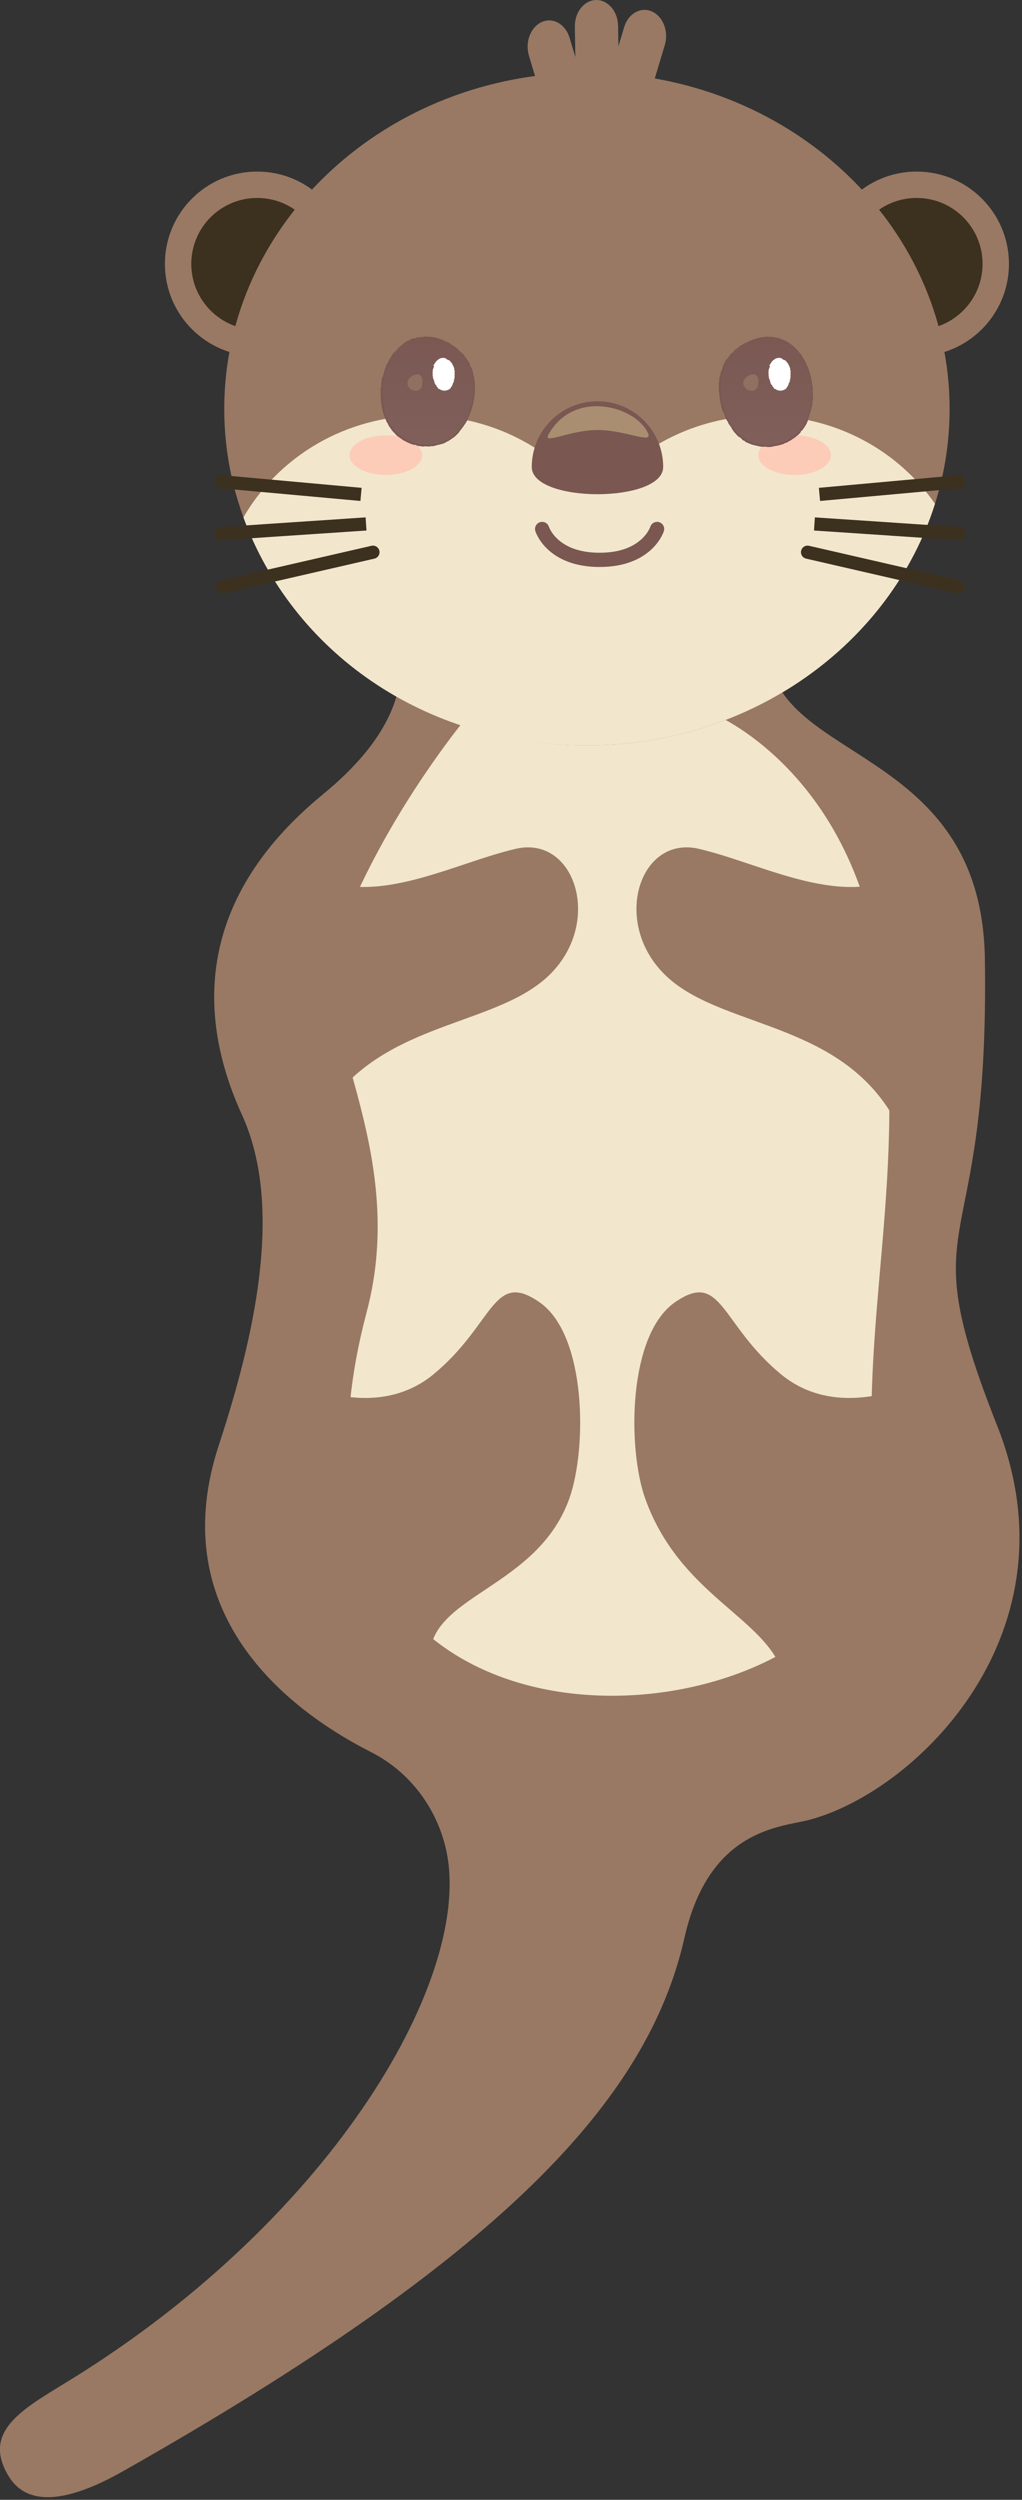 <svg width="191" height="467" viewBox="0 0 191 467" fill="none" xmlns="http://www.w3.org/2000/svg">
<rect x="0" y="0" width="191" height="467" fill="#333333" stroke="none"/>
<g clip-path="url(#clip0_316_15290)">
<path d="M113.2 123.19C84.44 127.73 70.75 113.32 70.75 113.32C70.75 113.32 85.06 128.13 60.39 148.36C35.71 168.6 37.32 190.96 45.21 208.23C53.11 225.5 47.52 249.8 40.87 270.06C31.18 299.62 51 318 69.37 327.33C76.51 330.95 81.59 337.68 83.36 345.49C88.62 368.74 62.81 413.84 13.41 444.43C4.81 449.76 -3.53 453.88 1.53 462.45C3.51 465.79 8.34 469.95 22.95 461.68C93.37 421.82 121.03 392.52 127.91 362.03C132.56 341.44 146.11 341.36 151.37 339.94C171.47 334.52 201.61 304.86 186.37 266.37C169.94 224.85 184.96 237.78 184.06 179.12C183.39 135.78 137.86 143.44 144.28 115.8C144.28 115.8 150.7 117.28 113.19 123.2L113.2 123.19Z" fill="#997964"/>
<path d="M89.52 131.211C89.52 131.211 71.88 151.191 62.75 176.531C57.72 190.511 76.65 214.451 68.53 245.101C42.92 341.751 167.74 326.701 163.53 281.451C160.23 245.931 170.14 220.321 164.36 180.671C158.95 143.561 133.11 133.251 133.11 133.251L89.52 131.221V131.211Z" fill="#F2E6CD"/>
<path d="M54.629 257.729C54.629 257.729 69.709 266.079 81.039 256.719C92.369 247.359 92.059 237.159 100.859 243.299C109.659 249.439 109.729 270.659 106.389 279.979C99.929 297.999 77.099 298.099 80.739 312.409C80.739 312.409 44.859 305.049 54.639 257.729H54.629Z" fill="#997964"/>
<path d="M57.17 162.73C68.91 170.28 84.19 161.4 96.39 158.57C107.73 155.93 112.97 173.07 101.98 182.78C91 192.48 68.36 190.86 58.73 211.12" fill="#997964"/>
<path d="M172.35 257.729C172.35 257.729 157.27 266.079 145.94 256.719C134.61 247.359 134.92 237.159 126.12 243.299C117.32 249.439 117.25 270.659 120.59 279.979C127.05 297.999 142.87 302.099 146.24 312.409C146.24 312.409 168.49 308.709 175.92 289.709C183.35 270.709 172.34 257.729 172.34 257.729H172.35Z" fill="#997964"/>
<path d="M169.81 162.73C158.07 170.28 142.79 161.4 130.59 158.57C119.25 155.93 114.01 173.07 125 182.78C135.98 192.48 158.62 190.86 168.25 211.12" fill="#997964"/>
<path d="M48.07 66.551C57.597 66.551 65.32 58.828 65.32 49.301C65.32 39.774 57.597 32.051 48.07 32.051C38.543 32.051 30.82 39.774 30.82 49.301C30.82 58.828 38.543 66.551 48.07 66.551Z" fill="#997964"/>
<path d="M48.07 61.62C54.874 61.62 60.39 56.105 60.39 49.3C60.39 42.496 54.874 36.98 48.07 36.98C41.266 36.98 35.75 42.496 35.75 49.3C35.75 56.105 41.266 61.62 48.07 61.62Z" fill="#3C301F"/>
<path d="M171.31 66.551C180.836 66.551 188.56 58.828 188.56 49.301C188.56 39.774 180.836 32.051 171.31 32.051C161.783 32.051 154.06 39.774 154.06 49.301C154.06 58.828 161.783 66.551 171.31 66.551Z" fill="#997964"/>
<path d="M171.31 61.62C178.114 61.62 183.63 56.105 183.63 49.3C183.63 42.496 178.114 36.98 171.31 36.98C164.506 36.98 158.99 42.496 158.99 49.3C158.99 56.105 164.506 61.62 171.31 61.62Z" fill="#3C301F"/>
<path d="M107.43 5.01C107.38 2.3 109.15 0.06 111.38 0.01C113.61 -0.05 115.46 2.1 115.51 4.8L115.58 8.64L116.65 5.07C117.41 2.53 119.73 1.22 121.83 2.14C123.93 3.07 125.01 5.88 124.24 8.42L120.56 20.7C119.8 23.24 117.48 24.55 115.38 23.63C114.71 23.33 114.14 22.84 113.71 22.23C113.14 22.62 112.49 22.85 111.79 22.87C111.22 22.88 110.67 22.75 110.17 22.51C109.8 23.89 108.92 25.06 107.71 25.6C105.61 26.53 103.3 25.21 102.53 22.67L98.85 10.39C98.09 7.85 99.17 5.04 101.26 4.11C103.36 3.18 105.67 4.5 106.44 7.04L107.53 10.67L107.43 5.02V5.01Z" fill="#997964"/>
<path d="M109.69 139.26C147.124 139.26 177.47 111.121 177.47 76.41C177.47 41.699 147.124 13.56 109.69 13.56C72.256 13.56 41.91 41.699 41.91 76.41C41.91 111.121 72.256 139.26 109.69 139.26Z" fill="#997964"/>
<path fill-rule="evenodd" clip-rule="evenodd" d="M45.5 96.641C52.05 85.311 64.59 77.641 78.99 77.641C87.08 77.641 94.59 80.061 100.78 84.201C106.52 88.041 115.32 88.041 121.06 84.201C127.25 80.071 134.75 77.641 142.85 77.641C156.15 77.641 167.87 84.181 174.74 94.111C166.49 120.201 140.49 139.261 109.68 139.261C78.87 139.261 54.57 121.431 45.49 96.641H45.5Z" fill="#F2E6CD"/>
<path d="M72.11 88.73C75.855 88.73 78.89 87.073 78.89 85.03C78.89 82.987 75.855 81.33 72.11 81.33C68.366 81.33 65.33 82.987 65.33 85.03C65.33 87.073 68.366 88.73 72.11 88.73Z" fill="#FCCCB8"/>
<path d="M148.509 88.73C152.254 88.73 155.289 87.073 155.289 85.03C155.289 82.987 152.254 81.33 148.509 81.33C144.765 81.33 141.729 82.987 141.729 85.03C141.729 87.073 144.765 88.73 148.509 88.73Z" fill="#FCCCB8"/>
<path d="M69.699 103.16L41.589 109.62M67.469 92.36L40.359 89.9L67.469 92.36ZM68.409 97.88L40.359 99.76L68.409 97.88Z" stroke="#3C301F" stroke-width="2.46" stroke-linecap="round"/>
<path d="M150.92 103.16L179.03 109.62M153.15 92.36L180.26 89.9L153.15 92.36ZM152.21 97.88L180.26 99.76L152.21 97.88Z" stroke="#3C301F" stroke-width="2.46" stroke-linecap="round"/>
<path d="M122.8 98.82C122.8 98.82 121.02 104.59 112.06 104.59C103.1 104.59 101.32 98.82 101.32 98.82" stroke="#7A5751" stroke-width="2.66" stroke-miterlimit="10" stroke-linecap="round"/>
<path d="M149.46 65.95C152.31 69.71 152.45 74.86 150.82 78.62C148.71 83.51 141.67 84.89 137.91 81.13C134.15 77.37 133.11 69.71 136.88 65.95C140.64 62.19 146.25 61.7 149.47 65.95H149.46Z" fill="url(#paint0_linear_316_15290)"/>
<path d="M149.39 66C149.39 66 149.43 65.99 149.37 65.93L149.3 65.91L149.4 66H149.39Z" fill="#7A5751"/>
<path d="M149.08 65.51C149 65.45 148.89 65.38 148.91 65.46C149.01 65.51 149.01 65.54 149.12 65.59C149.18 65.65 149.21 65.71 149.18 65.71C149.21 65.73 149.26 65.82 149.31 65.84C149.26 65.73 149.17 65.62 149.05 65.53C149.04 65.5 149.07 65.52 149.08 65.52V65.51Z" fill="#7A5751"/>
<path d="M136.889 65.82L136.929 65.769C136.899 65.799 136.879 65.82 136.889 65.82Z" fill="#7A5751"/>
<path d="M136.25 66.46L136.29 66.42C136.29 66.42 136.26 66.45 136.25 66.46Z" fill="#7A5751"/>
<path d="M141.4 63.19L141.26 63.219C141.26 63.219 141.33 63.209 141.4 63.19Z" fill="#7A5751"/>
<path d="M148.189 64.76C148.189 64.76 148.229 64.79 148.249 64.8L148.199 64.76H148.189Z" fill="#7A5751"/>
<path d="M143.699 62.86H143.739L143.779 62.84L143.699 62.86V62.86Z" fill="#7A5751"/>
<path d="M145.479 63.09C145.479 63.09 145.419 63.11 145.399 63.12C145.429 63.12 145.459 63.12 145.489 63.12C145.489 63.12 145.489 63.1 145.479 63.09Z" fill="#7A5751"/>
<path d="M147.979 64.4L148.02 64.43L147.979 64.4Z" fill="#7A5751"/>
<path d="M142.419 62.92C142.419 62.92 142.409 62.92 142.399 62.91C142.399 62.91 142.399 62.91 142.419 62.92Z" fill="#7A5751"/>
<path d="M150.379 67.77C150.379 67.77 150.369 67.76 150.379 67.77V67.77Z" fill="#7A5751"/>
<path d="M149.47 65.939L149.49 65.959H149.51L149.47 65.939Z" fill="#7A5751"/>
<path d="M138.44 81.799C138.33 81.659 138.68 81.949 138.51 81.749C138.51 81.779 138.29 81.639 138.44 81.799Z" fill="#7A5751"/>
<path d="M148.159 64.73L148.109 64.68L148.159 64.73Z" fill="#7A5751"/>
<path d="M138.499 81.751L138.489 81.731L138.499 81.751Z" fill="#7A5751"/>
<path d="M134.39 71.55C134.39 71.55 134.4 71.53 134.41 71.51C134.41 71.51 134.41 71.51 134.39 71.55Z" fill="#7A5751"/>
<path d="M135.009 68.779L134.979 68.839L135.009 68.779Z" fill="#7A5751"/>
<path d="M134.59 74.551L134.6 74.521L134.59 74.471V74.551Z" fill="#7A5751"/>
<path d="M151.64 72.121C151.64 72.121 151.66 72.061 151.67 72.051C151.65 72.081 151.61 71.861 151.64 72.121Z" fill="#7A5751"/>
<path d="M148.199 64.751C148.199 64.751 148.179 64.751 148.159 64.731L148.199 64.76C148.199 64.76 148.209 64.76 148.199 64.751Z" fill="#7A5751"/>
<path d="M148.029 81.69L148.069 81.66C148.069 81.66 148.039 81.68 148.029 81.69Z" fill="#7A5751"/>
<path d="M134.819 74.01C134.819 74.01 134.819 74.1 134.819 74.15C134.819 74.15 134.819 74.17 134.829 74.18V74.02L134.819 74.01Z" fill="#7A5751"/>
<path d="M151.33 70.52C151.38 70.74 151.4 70.61 151.44 70.65C151.5 70.91 151.43 70.78 151.42 70.88C151.46 71.04 151.53 71.16 151.55 71.29C151.55 71.3 151.55 71.33 151.53 71.29C151.61 71.46 151.6 71.82 151.68 72.02C151.68 72.04 151.68 72.04 151.68 72.05C151.7 72.01 151.72 72.01 151.74 72.01C151.75 72.11 151.79 72.2 151.77 72.24C151.77 72.18 151.75 72.17 151.74 72.15L151.77 72.26C151.74 72.36 151.74 72.12 151.7 72.12C151.75 72.33 151.79 72.57 151.78 72.73C151.74 72.77 151.74 72.36 151.72 72.57V72.32C151.66 72.51 151.72 72.17 151.65 72.35C151.65 72.67 151.69 72.71 151.7 73.03C151.73 73.1 151.74 73 151.76 73.08C151.81 73.54 151.64 73.44 151.7 73.78C151.73 73.87 151.79 73.91 151.74 74.15L151.69 74.07C151.66 74.38 151.75 74.25 151.69 74.58C151.67 74.52 151.69 74.33 151.69 74.38C151.64 74.59 151.71 74.53 151.69 74.7L151.64 74.73C151.6 75.06 151.6 75.44 151.54 75.8C151.54 75.78 151.53 75.71 151.5 75.8C151.44 76.27 151.29 76.78 151.14 77.2L151.12 77.38C151.12 77.38 151.08 77.45 151.09 77.4C151.02 77.56 151.11 77.42 151.09 77.5C151.06 77.6 151.03 77.62 151.04 77.55C150.99 77.86 150.81 78.41 150.63 78.69L150.65 78.63C150.52 78.85 150.59 78.92 150.45 79.11V79.07C150.34 79.32 150.2 79.57 150.03 79.78C149.87 80 149.73 80.22 149.56 80.35C149.55 80.45 149.17 80.73 149.21 80.81C148.97 81.02 149.01 80.93 148.66 81.2C148.57 81.27 148.56 81.35 148.45 81.45L148.42 81.42C148.38 81.48 148.34 81.53 148.29 81.57L148.17 81.59L148.06 81.67C148.06 81.67 148.17 81.62 148.17 81.64C148 81.77 147.72 81.9 147.7 81.89C147.57 82 147.42 82.08 147.28 82.17C147.28 82.15 147.36 82.11 147.41 82.07C147.19 82.23 147.35 82.05 147.14 82.2C147.17 82.2 147.14 82.23 147.14 82.24C147.02 82.27 146.78 82.42 146.58 82.49L146.61 82.45C146.26 82.57 145.88 82.76 145.47 82.84C145.62 82.82 145.6 82.87 145.47 82.91L145.41 82.88C145.34 82.93 145.54 82.86 145.39 82.94C145.24 82.97 145.28 82.92 145.36 82.88L145.18 82.94C145.18 82.94 145.21 82.91 145.22 82.89C145.15 82.93 144.89 82.93 144.79 82.99H144.78C144.36 83.03 144.18 83.1 143.84 83.11C143.84 83.15 143.7 83.14 143.6 83.18C143.35 83.18 143.07 83.17 142.77 83.13C142.56 83.13 142.71 83.16 142.61 83.17C142.6 83.13 142.29 83.11 142.45 83.1C142.09 83.09 141.99 83.04 141.53 82.98C141.58 83 141.63 83.02 141.6 83.03C141.52 83.02 141.42 82.98 141.43 82.96H141.45C140.93 82.89 140.34 82.53 139.95 82.4H139.97L139.57 82.26C139.4 82.17 139.69 82.29 139.57 82.21C139.16 82.01 138.96 81.82 138.64 81.62C138.48 81.36 137.85 80.95 137.65 80.59V80.62C137.56 80.56 137.57 80.52 137.53 80.46C137.53 80.48 137.59 80.56 137.53 80.52C136.94 79.88 136.48 79.06 136.11 78.25C135.97 77.95 135.92 78.14 135.79 77.74L135.88 77.83C135.56 77.25 135.37 76.58 135.16 75.97C135.18 76 135.19 76 135.21 76.06C135.21 75.92 135.06 75.58 135.05 75.58C135.03 75.48 135.07 75.55 135.07 75.49C135.06 75.35 134.96 75.16 134.97 75.09C134.97 75.08 134.99 75.13 135 75.15C134.97 75.07 134.92 74.74 134.9 74.83C134.86 74.59 134.81 74.37 134.8 74.18C134.74 74.06 134.77 73.77 134.7 73.73C134.75 73.74 134.7 73.3 134.68 73.15C134.7 73.2 134.69 73.02 134.72 73.07C134.72 72.9 134.69 72.74 134.66 72.77C134.7 72.45 134.61 72.12 134.7 71.94C134.67 71.42 134.74 70.94 134.78 70.47C134.84 70.5 134.72 70.98 134.78 70.97C134.8 70.53 134.8 70.27 134.92 69.84C134.95 69.73 134.93 69.91 134.93 69.95C134.99 69.51 135.16 69.13 135.26 68.75C135.26 68.75 135.26 68.8 135.25 68.83C135.27 68.76 135.32 68.66 135.29 68.66L135.27 68.73C135.2 68.84 135.29 68.4 135.29 68.39C135.3 68.54 135.48 68.05 135.48 68.28C135.5 68.23 135.51 68.17 135.49 68.17C135.53 68.1 135.55 68.09 135.53 68.17C135.64 67.91 135.57 67.99 135.68 67.76C135.69 67.76 135.68 67.82 135.68 67.85C135.71 67.72 135.74 67.59 135.87 67.42C135.87 67.43 135.89 67.42 135.86 67.47C136.07 67.17 136.12 66.89 136.41 66.6C136.38 66.73 136.51 66.51 136.57 66.52L136.7 66.35L136.63 66.4C136.76 66.26 136.83 66.1 136.96 66C136.93 66.04 136.91 66.08 136.88 66.12C136.95 66.02 137.04 65.95 137.13 65.86L136.97 65.98C137.09 65.83 136.91 65.95 137.11 65.79C137.08 65.83 137.25 65.66 137.34 65.62C137.4 65.55 137.46 65.47 137.57 65.38C137.61 65.37 137.58 65.44 137.61 65.43C137.65 65.33 137.95 65.15 138.02 65.04C138 65.07 138.01 65.09 138.02 65.09L138.06 65.02C138.14 64.97 138.15 64.97 138.15 65C138.36 64.84 138.05 65 138.31 64.83C138.29 64.85 138.31 64.84 138.27 64.88C138.53 64.7 138.77 64.53 139.02 64.38C139.12 64.38 138.81 64.53 138.92 64.51C139.26 64.26 139.65 64.04 140.01 63.86L139.94 63.89C139.96 63.79 140.23 63.8 140.41 63.69C140.37 63.71 140.36 63.75 140.37 63.74C140.63 63.65 140.88 63.5 141.29 63.38L141.25 63.41C141.41 63.39 141.66 63.28 141.84 63.27C141.89 63.24 141.99 63.23 141.92 63.21C142.47 63.19 142.94 63 143.43 63.05C143.37 63.05 143.29 63.08 143.34 63.07C143.48 63.05 143.61 63.07 143.75 63.06C143.72 63.03 143.7 63.04 143.61 63.01C143.66 62.99 143.78 62.98 143.88 62.99C143.69 63 143.88 63.04 143.96 63.06C143.95 63.06 143.97 63.04 143.96 63.03C144.17 63.09 144 62.96 144.29 63.03H144.27C144.38 63.05 144.48 63.04 144.6 63.07C144.64 63.11 144.48 63.07 144.47 63.1C144.63 63.12 144.81 63.08 144.95 63.14L144.71 63.12C144.87 63.18 144.89 63.18 145 63.2H144.99C145.08 63.21 145.17 63.25 145.26 63.28L145.19 63.25C145.41 63.21 145.6 63.34 145.89 63.36C145.61 63.34 145.84 63.38 145.8 63.41C145.87 63.43 145.96 63.5 145.93 63.49C146.06 63.51 146.12 63.6 146.31 63.62C146.31 63.64 146.44 63.67 146.4 63.69C146.56 63.74 146.37 63.65 146.4 63.64C146.67 63.68 146.93 63.97 147.29 64.09C147.58 64.24 147.65 64.25 147.91 64.41C147.98 64.49 147.81 64.4 147.81 64.4C147.93 64.52 148.04 64.58 148.17 64.67C148.14 64.66 148.16 64.69 148.18 64.73C148.27 64.81 148.27 64.75 148.38 64.88C148.35 64.88 148.31 64.86 148.25 64.83L148.61 65.1C148.61 65.1 148.52 65.06 148.47 65.04C148.6 65.15 148.81 65.32 148.87 65.35L148.81 65.26C148.81 65.26 148.81 65.3 148.77 65.28C148.64 65.2 148.62 65.13 148.63 65.11L148.72 65.18C148.69 65.05 148.39 64.89 148.23 64.74L148.33 64.76L148.13 64.64C148.13 64.64 148.09 64.55 148.18 64.62C148.07 64.5 148.05 64.55 147.96 64.45C147.96 64.44 147.96 64.44 147.97 64.45L147.83 64.37C147.83 64.37 147.83 64.32 147.91 64.39C147.7 64.2 147.52 64.16 147.46 64.06H147.48C147.13 63.89 147.43 64.08 147.15 63.98L147.03 63.8L146.98 63.82C146.98 63.82 146.88 63.76 146.9 63.75C146.76 63.7 146.91 63.78 146.83 63.75C146.68 63.61 146.34 63.56 146.33 63.47C146.25 63.47 146.49 63.56 146.29 63.5C146.26 63.41 146.07 63.42 145.91 63.33C145.97 63.32 146.12 63.4 145.97 63.3C145.85 63.31 145.64 63.19 145.5 63.16C145.48 63.21 145.18 63.08 144.93 63.06C144.95 63.05 144.47 62.97 144.24 62.92C144.24 62.92 143.95 62.94 143.78 62.95C143.78 62.92 143.82 62.91 143.92 62.9H143.75C143.75 62.9 143.66 62.92 143.55 62.92L143.59 62.88C143.37 62.86 143.15 62.94 142.87 62.93C142.86 62.97 143.1 63.01 142.81 63.05C142.8 63.03 142.78 63 142.86 62.99C142.83 62.99 142.77 63.01 142.72 63.01L142.83 62.97C142.7 62.97 142.77 63 142.66 63.01C142.66 62.98 142.58 63 142.59 62.98C142.62 62.98 142.68 62.98 142.72 62.98C142.6 62.98 142.46 62.98 142.41 62.98C142.42 62.99 142.41 63.02 142.33 63.03C142.12 63.07 142.25 63.01 142.12 63.03C142.07 63.06 141.93 63.07 141.93 63.1C141.87 63.11 141.85 63.1 141.82 63.1C141.71 63.13 141.31 63.23 141.44 63.24H141.45C141.11 63.38 140.7 63.43 140.37 63.6C140.17 63.69 139.92 63.77 139.79 63.88C139.73 63.91 139.64 63.93 139.66 63.9C139.52 63.99 139.51 64.01 139.28 64.1C139.42 64 139.22 64.1 139.43 64.01C139.23 64.1 139.17 64.1 138.99 64.25C139.04 64.18 138.83 64.3 138.75 64.37L138.89 64.31C138.79 64.38 138.71 64.43 138.62 64.48L138.64 64.41C138.22 64.6 138.03 64.95 137.71 65.08C137.64 65.18 137.92 64.95 137.85 65.04C137.69 65.16 137.47 65.24 137.43 65.29C137.21 65.46 137.28 65.52 137.05 65.7C137.09 65.69 137.14 65.7 136.99 65.85C136.84 65.98 136.76 65.97 136.84 65.88C136.88 65.85 136.9 65.83 136.9 65.84C136.94 65.79 137 65.73 136.93 65.77V65.8C136.83 65.85 136.64 66.06 136.67 66C136.58 66.13 136.64 66.07 136.73 65.99C136.54 66.18 136.46 66.3 136.27 66.5C136.31 66.47 136.35 66.45 136.32 66.49C136.05 66.78 136.22 66.63 136.07 66.86C135.97 66.97 136.05 66.78 135.92 67.02C135.82 67.15 135.87 67.02 135.89 66.96C135.78 67.19 135.62 67.34 135.53 67.46L135.59 67.34L135.48 67.52C135.48 67.52 135.52 67.49 135.55 67.47C135.5 67.53 135.48 67.59 135.47 67.58C135.45 67.66 135.54 67.55 135.5 67.71C135.44 67.79 135.38 68 135.33 68.01C135.48 67.73 135.28 68.02 135.39 67.77C135.37 67.82 135.34 67.88 135.3 67.95C135.3 67.95 135.3 67.94 135.3 67.92C135.13 68.18 135.28 68.07 135.14 68.36C135.14 68.31 135.06 68.41 135.05 68.46C135.1 68.34 135.1 68.42 135.08 68.54C135 68.73 135.02 68.76 134.98 68.86L135.03 68.75C135.03 68.75 135 68.89 134.96 69.03C134.94 69.03 134.99 68.9 134.96 68.95C134.96 69.11 134.8 69.27 134.76 69.49C134.72 69.59 134.71 69.49 134.68 69.57C134.65 69.82 134.59 69.82 134.55 70.09C134.6 70.02 134.59 70.01 134.58 70.19L134.65 69.77L134.63 70.05C134.66 69.92 134.67 69.78 134.69 69.71C134.69 69.84 134.69 69.83 134.72 69.77C134.63 69.93 134.67 70.12 134.59 70.31L134.51 70.29C134.41 70.58 134.47 70.84 134.39 71.23L134.42 71.1C134.44 71.16 134.39 71.34 134.39 71.47C134.36 71.46 134.35 71.54 134.33 71.59C134.35 71.59 134.32 71.88 134.37 71.92L134.33 72.1C134.31 72.42 134.38 72.47 134.39 72.77C134.36 72.68 134.35 72.82 134.31 72.61C134.31 72.71 134.31 72.81 134.33 72.81C134.32 72.87 134.38 73.09 134.36 73.19C134.37 73.23 134.4 73.25 134.41 73.36C134.41 73.37 134.4 73.36 134.4 73.36C134.41 73.36 134.43 73.54 134.45 73.44C134.38 73.76 134.56 74.32 134.52 74.6C134.56 74.82 134.64 75.08 134.68 75.28C134.67 75.27 134.67 75.28 134.66 75.24C134.69 75.52 134.77 75.39 134.81 75.71C134.81 75.88 134.75 75.55 134.76 75.65C134.68 75.72 134.87 76.02 134.89 76.24L134.87 76.19C134.89 76.36 135.01 76.57 135.09 76.82H135.08C135.19 76.98 135.33 77.3 135.43 77.53C135.37 77.47 135.37 77.43 135.36 77.49C135.41 77.6 135.4 77.44 135.49 77.65C135.49 77.73 135.55 77.89 135.53 77.92C135.5 77.85 135.46 77.79 135.44 77.72C135.44 77.85 135.56 77.98 135.6 78.08H135.57C135.72 78.37 135.77 78.36 135.93 78.68V78.64C136.06 78.79 135.98 78.8 136.11 78.95L136.09 79.03C136.17 79.14 136.37 79.39 136.49 79.59C136.39 79.5 136.23 79.28 136.13 79.14C136.2 79.25 136.36 79.51 136.41 79.56C136.38 79.52 136.33 79.47 136.32 79.42C136.43 79.54 136.56 79.7 136.71 79.9C136.61 79.92 137.07 80.46 137.14 80.65C137.47 80.96 137.72 81.35 138.15 81.68C138.06 81.5 138.27 81.78 138.3 81.7C138.4 81.78 138.43 81.81 138.44 81.82C138.52 81.92 138.62 82 138.71 82.08C138.77 82.15 138.6 82.03 138.6 82.05C138.83 82.2 138.68 82.14 138.82 82.26C138.81 82.22 138.92 82.28 139.05 82.37L138.89 82.22C139.24 82.38 139.12 82.48 139.49 82.61L139.37 82.58C139.56 82.65 140.03 82.9 140.23 82.92C140.26 82.94 140.3 82.98 140.21 82.95C140.66 83.11 141.22 83.23 141.58 83.31H141.54C141.63 83.33 141.7 83.31 141.8 83.36C141.8 83.36 141.76 83.37 141.8 83.38C141.85 83.38 142.03 83.4 142.15 83.42C142.12 83.42 142.08 83.43 142.05 83.43C142.51 83.49 142.76 83.45 143.14 83.44C143.14 83.5 143.5 83.51 143.68 83.51C144.22 83.51 144.58 83.38 145.06 83.28C145.37 83.28 146.08 83.06 146.54 82.9C146.47 82.92 146.54 82.85 146.61 82.82C146.73 82.8 146.89 82.66 146.89 82.72L146.85 82.74C146.95 82.74 147.16 82.63 147.32 82.55V82.47C147.56 82.42 147.83 82.24 148.06 82.07C148.3 81.9 148.51 81.75 148.63 81.69L148.9 81.42L148.92 81.45C149.18 81.25 149.3 81.14 149.56 80.83L149.52 80.91C149.68 80.74 149.63 80.63 149.77 80.47H149.86C150.08 80.13 150.38 79.85 150.52 79.47C150.52 79.47 150.53 79.5 150.51 79.56C150.6 79.4 150.88 78.93 150.78 78.96C150.84 78.98 150.97 78.6 151.01 78.39L151.03 78.43C151.05 78.25 151.04 78.24 151.12 78C151.14 77.95 151.17 77.96 151.12 78.03C151.2 77.85 151.13 77.87 151.23 77.65V77.74C151.29 77.55 151.27 77.56 151.28 77.45C151.31 77.33 151.4 77.09 151.44 77.06C151.43 77.03 151.43 76.91 151.47 76.8C151.49 76.79 151.48 76.83 151.48 76.85C151.59 76.53 151.56 76.35 151.64 76.13C151.65 76.13 151.66 76.11 151.67 76.1C151.62 76.36 151.57 76.58 151.57 76.55C151.61 76.55 151.66 76.35 151.67 76.53C151.68 76.35 151.68 76.05 151.74 75.84C151.74 75.84 151.75 75.82 151.76 75.81V75.83C151.76 75.83 151.78 75.74 151.78 75.7C151.8 75.63 151.81 75.59 151.81 75.53C151.84 75.51 151.86 75.28 151.87 75.18C151.83 75.18 151.86 75.04 151.81 75.18C151.81 75.16 151.81 75.2 151.81 75.27V75.32L151.78 75.58C151.78 75.49 151.77 75.4 151.8 75.29L151.76 75.13C151.84 74.99 151.89 74.71 151.92 74.67C151.92 74.34 151.96 73.89 151.88 73.68C151.88 73.59 151.9 73.57 151.91 73.54C151.91 73.59 151.91 73.66 151.92 73.69C151.9 73.5 151.92 73.13 151.86 73.09C151.86 72.85 151.91 73.22 151.89 72.9L151.91 72.94C151.96 72.29 151.72 71.91 151.7 71.2C151.7 71.25 151.7 71.27 151.7 71.29C151.63 70.48 151.3 69.68 151.09 68.91C151.02 68.69 150.98 68.68 150.91 68.56L150.93 68.5L150.8 68.3C150.63 68.01 150.64 67.73 150.38 67.38V67.44C150.31 67.31 150.13 67.03 150.17 67.04C150.16 67.03 150.12 67.01 150.1 66.95H150.12C150.04 66.83 149.98 66.73 149.89 66.64C149.74 66.39 149.99 66.64 149.75 66.28C149.65 66.15 149.44 65.95 149.47 66C149.51 66.05 149.55 66.14 149.54 66.16L149.45 66.05C149.39 66.07 149.27 66.02 149.44 66.33L149.61 66.51L149.63 66.59L149.51 66.42C149.55 66.53 149.61 66.58 149.68 66.63C149.68 66.65 149.68 66.69 149.71 66.73C149.77 66.78 149.83 66.84 149.89 66.9C149.89 66.94 149.8 66.83 149.86 66.98C149.94 67.06 149.86 66.86 149.96 67.01C149.99 67.12 149.96 67.11 150.05 67.21C150.05 67.23 150.02 67.21 149.99 67.17C150.07 67.26 150.16 67.44 150.22 67.48C150.25 67.6 150.41 67.84 150.36 67.86C150.39 67.89 150.5 68.03 150.55 68.13C150.4 67.98 150.73 68.51 150.63 68.49C150.74 68.61 150.87 68.98 150.98 69.22C150.98 69.21 150.95 69.18 150.95 69.16C150.99 69.3 150.99 69.35 151 69.45C151.06 69.45 151.14 69.67 151.21 69.78C151.21 69.97 151.12 69.69 151.09 69.76C151.13 69.74 151.23 70.05 151.24 69.98C151.24 70.12 151.25 70.1 151.24 70.18C151.31 70.18 151.28 70.3 151.35 70.41C151.37 70.61 151.3 70.47 151.38 70.69C151.38 70.8 151.32 70.61 151.32 70.61L151.33 70.52ZM151.56 75.79L151.58 75.68L151.56 75.79ZM151.48 76.23L151.52 76.04C151.52 76.04 151.55 76.04 151.54 76.09C151.54 76.06 151.51 76.17 151.49 76.23H151.48ZM151.9 75.33C151.9 75.4 151.89 75.43 151.88 75.43V75.3C151.88 75.3 151.89 75.3 151.89 75.32L151.9 75.33Z" fill="#7A5751"/>
<path d="M141.46 63.17V63.18H141.48L141.46 63.17Z" fill="#7A5751"/>
<path d="M148.42 81.399H148.43L148.45 81.369L148.42 81.399Z" fill="#7A5751"/>
<path d="M143.939 63.029C143.939 63.029 143.949 63.029 143.969 63.039C143.969 63.039 143.949 63.039 143.939 63.029Z" fill="#7A5751"/>
<path d="M144.989 63.16C144.989 63.16 145.089 63.19 145.129 63.21C145.069 63.18 145.019 63.17 144.989 63.16Z" fill="#7A5751"/>
<path d="M145.77 63.379C145.77 63.379 145.79 63.379 145.79 63.369H145.77V63.379Z" fill="#7A5751"/>
<path d="M135.27 68.811V68.841C135.24 68.91 135.26 68.861 135.27 68.811Z" fill="#7A5751"/>
<path d="M137.33 65.6L137.25 65.7C137.3 65.66 137.34 65.62 137.33 65.6Z" fill="#7A5751"/>
<path d="M137.119 65.819C137.179 65.779 137.219 65.739 137.249 65.699C137.209 65.739 137.149 65.779 137.119 65.819Z" fill="#7A5751"/>
<path d="M148.72 65.26L148.75 65.29L148.72 65.26Z" fill="#7A5751"/>
<path d="M148.75 65.289L148.78 65.319C148.78 65.319 148.76 65.289 148.75 65.289Z" fill="#7A5751"/>
<path d="M148.849 65.38L148.779 65.32C148.779 65.32 148.819 65.37 148.849 65.38Z" fill="#7A5751"/>
<path d="M147.659 64.34C147.719 64.39 147.799 64.48 147.889 64.54H147.899C147.849 64.52 147.719 64.37 147.649 64.34H147.659Z" fill="#7A5751"/>
<path d="M146.55 63.51C146.64 63.55 146.72 63.59 146.8 63.64C146.76 63.6 146.72 63.55 146.83 63.61C146.53 63.41 146.89 63.66 146.55 63.51Z" fill="#7A5751"/>
<path d="M145.739 63.181C145.889 63.211 145.739 63.161 145.749 63.151C145.649 63.141 145.629 63.131 145.739 63.181Z" fill="#7A5751"/>
<path d="M139.629 63.85V63.81C139.529 63.87 139.629 63.821 139.629 63.85Z" fill="#7A5751"/>
<path d="M138.68 64.6L138.79 64.56L138.82 64.5L138.68 64.6Z" fill="#7A5751"/>
<path d="M137.969 64.809L137.999 64.769L137.859 64.9L137.969 64.809Z" fill="#7A5751"/>
<path d="M134.519 74.281L134.559 74.241C134.539 74.161 134.489 74.151 134.519 74.281Z" fill="#7A5751"/>
<path d="M135.949 78.59C135.949 78.65 135.999 78.77 136.059 78.82C136.009 78.73 135.979 78.63 135.949 78.59Z" fill="#7A5751"/>
<path d="M147.609 82.331L147.529 82.391L147.679 82.301L147.609 82.331Z" fill="#7A5751"/>
<path d="M73.68 65.95C70.83 69.71 70.69 74.86 72.32 78.62C74.43 83.51 81.47 84.89 85.23 81.13C88.99 77.37 90.03 69.71 86.26 65.95C82.5 62.19 76.89 61.7 73.67 65.95H73.68Z" fill="url(#paint1_linear_316_15290)"/>
<path d="M73.609 65.889C73.609 65.889 73.629 65.919 73.679 65.849V65.779L73.609 65.889Z" fill="#7A5751"/>
<path d="M74.049 65.499C74.1 65.409 74.15 65.289 74.079 65.319C74.049 65.429 74.019 65.429 73.98 65.549C73.93 65.619 73.87 65.659 73.87 65.639C73.859 65.669 73.769 65.739 73.769 65.789C73.87 65.719 73.96 65.619 74.04 65.479C74.07 65.459 74.059 65.489 74.059 65.499H74.049Z" fill="#7A5751"/>
<path d="M81.71 63.309L81.66 63.289L81.71 63.309Z" fill="#7A5751"/>
<path d="M86.13 65.94L86.08 65.91C86.11 65.93 86.13 65.95 86.13 65.94Z" fill="#7A5751"/>
<path d="M86.679 66.63L86.649 66.59C86.649 66.59 86.669 66.62 86.679 66.63Z" fill="#7A5751"/>
<path d="M81.71 63.31L81.84 63.361C81.84 63.361 81.77 63.331 81.71 63.31Z" fill="#7A5751"/>
<path d="M74.8 64.59C74.8 64.59 74.76 64.63 74.75 64.65L74.8 64.6V64.59Z" fill="#7A5751"/>
<path d="M79.44 63.049H79.4L79.37 63.069L79.44 63.049Z" fill="#7A5751"/>
<path d="M77.719 63.289C77.719 63.289 77.759 63.239 77.769 63.219C77.749 63.239 77.73 63.259 77.689 63.269C77.689 63.269 77.689 63.279 77.709 63.289H77.719Z" fill="#7A5751"/>
<path d="M75.21 64.459L75.17 64.489L75.21 64.459Z" fill="#7A5751"/>
<path d="M80.689 63.129C80.689 63.129 80.689 63.139 80.699 63.149C80.699 63.149 80.7 63.139 80.689 63.129Z" fill="#7A5751"/>
<path d="M87.49 68.009C87.49 68.009 87.48 67.989 87.49 68.009V68.009Z" fill="#7A5751"/>
<path d="M84.51 81.55C84.66 81.47 84.33 81.76 84.54 81.63C84.51 81.63 84.68 81.43 84.51 81.55Z" fill="#7A5751"/>
<path d="M74.84 64.56L74.89 64.51L74.84 64.56Z" fill="#7A5751"/>
<path d="M84.55 81.629L84.57 81.619L84.55 81.629Z" fill="#7A5751"/>
<path d="M88.43 71.569C88.43 71.569 88.44 71.549 88.44 71.529C88.44 71.529 88.44 71.539 88.43 71.569Z" fill="#7A5751"/>
<path d="M87.93 68.85L87.95 68.92L87.93 68.85Z" fill="#7A5751"/>
<path d="M88.49 73.01C88.49 73.01 88.48 73.06 88.49 73.11V73.09C88.49 73.09 88.49 73.05 88.49 73V73.01Z" fill="#7A5751"/>
<path d="M88.34 74.51L88.35 74.48V74.439L88.34 74.51Z" fill="#7A5751"/>
<path d="M71.189 72.089C71.189 72.089 71.219 72.039 71.23 72.019C71.2 72.039 71.219 71.819 71.189 72.089Z" fill="#7A5751"/>
<path d="M74.82 64.61C74.82 64.61 74.82 64.58 74.84 64.57L74.8 64.61C74.8 64.61 74.8 64.62 74.81 64.61H74.82Z" fill="#7A5751"/>
<path d="M88.78 73.09L88.76 73.33L88.78 73.09Z" fill="#7A5751"/>
<path d="M74.94 81.95L74.89 81.92C74.89 81.92 74.93 81.94 74.94 81.95Z" fill="#7A5751"/>
<path d="M88.7 74.061C88.7 74.061 88.67 74.151 88.66 74.191C88.66 74.201 88.66 74.211 88.66 74.221L88.7 74.061Z" fill="#7A5751"/>
<path d="M71.4 70.42C71.34 70.65 71.42 70.54 71.44 70.59C71.4 70.87 71.38 70.71 71.34 70.8C71.32 70.97 71.34 71.11 71.32 71.24C71.32 71.24 71.3 71.27 71.3 71.24C71.3 71.42 71.23 71.78 71.25 72C71.25 72.02 71.24 72.02 71.23 72.03C71.26 72 71.28 72 71.3 72C71.29 72.1 71.3 72.19 71.27 72.23C71.27 72.17 71.27 72.16 71.26 72.13V72.24C71.2 72.33 71.26 72.09 71.23 72.09C71.21 72.3 71.25 72.55 71.23 72.71C71.18 72.74 71.23 72.33 71.18 72.54L71.21 72.29C71.13 72.48 71.22 72.14 71.14 72.31C71.11 72.64 71.14 72.68 71.11 73.01C71.13 73.09 71.15 72.99 71.17 73.06C71.21 73.53 71.06 73.43 71.12 73.78C71.15 73.87 71.2 73.9 71.19 74.15L71.13 74.07C71.15 74.39 71.22 74.25 71.2 74.59C71.18 74.53 71.17 74.34 71.16 74.39C71.13 74.61 71.2 74.54 71.21 74.71L71.17 74.75C71.22 75.09 71.29 75.46 71.37 75.83C71.35 75.81 71.33 75.75 71.33 75.83C71.43 76.31 71.54 76.81 71.64 77.28L71.73 77.44C71.73 77.44 71.73 77.52 71.72 77.48C71.76 77.66 71.75 77.48 71.79 77.56C71.82 77.66 71.81 77.7 71.78 77.64C71.9 77.94 72.15 78.47 72.25 78.79L72.21 78.74C72.32 78.98 72.42 78.97 72.5 79.2L72.47 79.16C72.58 79.42 72.74 79.68 72.91 79.9C73.08 80.13 73.21 80.36 73.34 80.53C73.44 80.55 73.7 80.96 73.78 80.94C73.97 81.21 73.91 81.14 74.24 81.46C74.33 81.54 74.41 81.54 74.53 81.63L74.51 81.66C74.57 81.69 74.63 81.73 74.7 81.75L74.76 81.85L74.88 81.92C74.88 81.92 74.79 81.84 74.8 81.83C74.99 81.94 75.23 82.15 75.23 82.17C75.38 82.26 75.54 82.33 75.7 82.4C75.68 82.4 75.6 82.37 75.53 82.35C75.8 82.44 75.56 82.41 75.8 82.49C75.77 82.47 75.83 82.48 75.84 82.47C75.95 82.54 76.2 82.7 76.41 82.75H76.36C76.73 82.9 77.13 83.06 77.56 83.15C77.41 83.1 77.46 83.06 77.58 83.09L77.62 83.14C77.71 83.14 77.5 83.09 77.67 83.1C77.83 83.14 77.76 83.17 77.67 83.17L77.87 83.2C77.87 83.2 77.83 83.21 77.82 83.22C77.9 83.22 78.14 83.35 78.27 83.31C78.7 83.38 78.9 83.42 79.26 83.42C79.26 83.38 79.41 83.4 79.51 83.37C79.77 83.39 80.06 83.44 80.37 83.4C80.59 83.36 80.43 83.36 80.53 83.33C80.55 83.36 80.86 83.33 80.7 83.37C81.08 83.34 81.18 83.3 81.64 83.18C81.59 83.18 81.53 83.18 81.56 83.16C81.64 83.14 81.76 83.14 81.75 83.16H81.73C82.23 83 82.95 82.91 83.3 82.64H83.28L83.66 82.43C83.85 82.35 83.56 82.51 83.71 82.46C84.08 82.15 84.36 82.07 84.65 81.8C84.95 81.68 85.47 81.09 85.76 80.81H85.73C85.78 80.72 85.83 80.73 85.88 80.67C85.86 80.67 85.79 80.74 85.82 80.68C86.38 79.98 86.96 79.22 87.39 78.4C87.54 78.1 87.36 78.18 87.6 77.82V77.95C87.81 77.31 88.11 76.67 88.24 76.01C88.24 76.05 88.25 76.06 88.24 76.12C88.31 75.99 88.39 75.62 88.36 75.61C88.38 75.51 88.39 75.59 88.41 75.53C88.46 75.4 88.44 75.18 88.49 75.11C88.49 75.1 88.49 75.15 88.49 75.18C88.49 75.09 88.58 74.76 88.53 74.84C88.61 74.6 88.59 74.37 88.64 74.18C88.62 74.05 88.72 73.76 88.66 73.71C88.73 73.74 88.75 73.28 88.72 73.12C88.74 73.17 88.75 72.98 88.77 73.05C88.77 72.87 88.77 72.71 88.74 72.74C88.84 72.41 88.67 72.08 88.77 71.89C88.74 71.36 88.62 70.87 88.55 70.4C88.61 70.4 88.62 70.92 88.68 70.9C88.61 70.45 88.51 70.2 88.41 69.76C88.39 69.64 88.45 69.82 88.47 69.85C88.36 69.41 88.24 69 88.08 68.63C88.08 68.63 88.11 68.67 88.12 68.71C88.09 68.64 88.07 68.53 88.04 68.55L88.07 68.62C88.07 68.75 87.9 68.35 87.86 68.35C87.99 68.44 87.7 67.98 87.89 68.14C87.86 68.09 87.82 68.04 87.81 68.06C87.78 67.99 87.78 67.96 87.83 68.02C87.69 67.77 87.71 67.87 87.6 67.64C87.61 67.64 87.64 67.68 87.66 67.7C87.58 67.59 87.51 67.48 87.39 67.3C87.4 67.3 87.39 67.28 87.43 67.34C87.21 67.03 87.05 66.83 86.8 66.5C86.92 66.56 86.72 66.38 86.75 66.33L86.59 66.17L86.63 66.25C86.5 66.1 86.37 66 86.26 65.86C86.3 65.89 86.33 65.92 86.37 65.95C86.29 65.86 86.19 65.78 86.11 65.7L86.25 65.85C86.09 65.74 86.22 65.91 86.04 65.73C86.08 65.76 85.9 65.6 85.84 65.51C85.76 65.46 85.68 65.4 85.58 65.3C85.56 65.26 85.64 65.28 85.63 65.25C85.54 65.21 85.27 64.98 85.15 64.94C85.19 64.96 85.21 64.94 85.2 64.92L85.12 64.9C85.06 64.84 85.05 64.82 85.07 64.82C84.86 64.65 85.1 64.92 84.86 64.71C84.88 64.72 84.87 64.71 84.92 64.74C84.68 64.53 84.39 64.42 84.16 64.24C84.11 64.15 84.38 64.37 84.32 64.28C83.96 64.04 83.52 63.91 83.17 63.7L83.24 63.74C83.16 63.77 82.97 63.59 82.77 63.54C82.82 63.55 82.85 63.53 82.83 63.54C82.57 63.42 82.29 63.33 81.87 63.24H81.93C81.77 63.18 81.52 63.09 81.34 63.06C81.28 63.06 81.18 63.05 81.24 63.08C80.72 62.86 80.19 62.98 79.71 62.86C79.77 62.86 79.85 62.86 79.8 62.85C79.66 62.85 79.52 62.87 79.38 62.87C79.41 62.9 79.44 62.89 79.52 62.91C79.47 62.93 79.35 62.95 79.25 62.95C79.44 62.92 79.25 62.9 79.16 62.89C79.17 62.89 79.15 62.91 79.16 62.92C78.94 62.87 79.13 62.98 78.83 62.96V62.94C78.73 62.96 78.64 63 78.52 63.01C78.47 62.98 78.63 62.98 78.64 62.95C78.47 62.98 78.32 63.06 78.17 63.05L78.41 63C78.24 62.98 78.22 63 78.1 63H78.11C78.01 63 77.92 63.03 77.83 63.05H77.9C77.72 63.19 77.49 63.17 77.23 63.3C77.48 63.17 77.26 63.26 77.27 63.21C77.19 63.21 77.09 63.25 77.11 63.23C77 63.31 76.89 63.29 76.73 63.41C76.72 63.41 76.6 63.46 76.61 63.42C76.45 63.5 76.66 63.42 76.65 63.45C76.41 63.57 76.06 63.69 75.74 63.92C75.47 64.11 75.45 64.2 75.21 64.4C75.11 64.44 75.25 64.31 75.25 64.31C75.1 64.4 75 64.47 74.89 64.58C74.91 64.55 74.88 64.56 74.83 64.58C74.74 64.67 74.8 64.67 74.66 64.77C74.67 64.74 74.68 64.7 74.72 64.64L74.42 64.99C74.42 64.99 74.46 64.9 74.5 64.85C74.38 64.98 74.18 65.17 74.18 65.25L74.26 65.17C74.26 65.17 74.21 65.17 74.24 65.13C74.33 65.01 74.41 64.99 74.42 64.99L74.34 65.07C74.48 65.05 74.66 64.76 74.82 64.61L74.79 64.72L74.93 64.53C74.93 64.53 75.02 64.51 74.94 64.59C75.08 64.51 75.04 64.49 75.17 64.43C75.19 64.43 75.18 64.43 75.17 64.44L75.29 64.34C75.29 64.34 75.33 64.36 75.25 64.41C75.49 64.27 75.59 64.11 75.7 64.09L75.68 64.11C76 63.9 75.68 64.06 75.92 63.87H76.14V63.81C76.14 63.81 76.26 63.76 76.25 63.78C76.37 63.68 76.22 63.78 76.28 63.71C76.46 63.64 76.76 63.48 76.82 63.52C76.87 63.47 76.64 63.57 76.82 63.47C76.9 63.51 77.04 63.37 77.21 63.34C77.17 63.39 77.01 63.44 77.18 63.4C77.26 63.3 77.51 63.32 77.65 63.27C77.65 63.23 77.95 63.15 78.19 63.11C78.18 63.13 78.65 63.07 78.88 63.05C78.88 63.05 79.16 63.01 79.33 63C79.33 63.03 79.29 63.04 79.2 63.06H79.36C79.36 63.06 79.45 63.03 79.55 63.02L79.51 63.06C79.72 63.04 79.94 63.03 80.22 63.08C80.24 63.05 80.01 62.97 80.3 62.97C80.3 62.99 80.32 63.02 80.24 63.02C80.27 63.02 80.33 63.02 80.38 63.02L80.26 63.04C80.38 63.06 80.33 63.02 80.43 63.04C80.43 63.07 80.5 63.06 80.49 63.08C80.46 63.08 80.4 63.06 80.36 63.07C80.47 63.08 80.61 63.11 80.65 63.14C80.65 63.12 80.65 63.1 80.74 63.12C80.95 63.16 80.81 63.16 80.93 63.2C80.98 63.2 81.12 63.24 81.13 63.2C81.19 63.21 81.2 63.23 81.22 63.25C81.34 63.25 81.72 63.37 81.61 63.3C81.97 63.36 82.34 63.52 82.67 63.65L83.27 63.88C83.33 63.91 83.39 63.97 83.36 63.97C83.51 64.04 83.54 64.03 83.74 64.16C83.58 64.1 83.78 64.2 83.58 64.1C83.76 64.21 83.8 64.24 84.02 64.33C83.94 64.32 84.13 64.45 84.23 64.5L84.12 64.4C84.22 64.46 84.3 64.51 84.39 64.57H84.32C84.67 64.84 85.02 64.96 85.23 65.23C85.34 65.28 85.05 65.07 85.16 65.1C85.32 65.23 85.45 65.4 85.49 65.45C85.68 65.65 85.72 65.58 85.92 65.78C85.9 65.74 85.91 65.69 86.08 65.83C86.23 65.97 86.22 66.05 86.11 65.97C86.07 65.94 86.06 65.92 86.06 65.92C86.01 65.88 85.94 65.83 85.99 65.89H86.02C86.09 65.97 86.28 66.17 86.21 66.14C86.32 66.24 86.27 66.17 86.21 66.08C86.36 66.29 86.47 66.38 86.63 66.59C86.61 66.55 86.6 66.51 86.63 66.54C86.87 66.85 86.78 66.64 86.93 66.86C86.99 67 86.85 66.85 87.02 67.06C87.1 67.2 87 67.11 86.96 67.06C87.12 67.24 87.19 67.45 87.26 67.56L87.18 67.46C87.23 67.52 87.26 67.57 87.29 67.62C87.29 67.59 87.29 67.57 87.29 67.54C87.33 67.6 87.35 67.66 87.34 67.67C87.39 67.73 87.36 67.59 87.45 67.72C87.48 67.82 87.6 67.99 87.58 68.04C87.46 67.75 87.56 68.09 87.44 67.85C87.47 67.89 87.49 67.95 87.52 68.02C87.52 68.03 87.51 68.02 87.5 68C87.6 68.28 87.6 68.1 87.74 68.38C87.7 68.35 87.74 68.46 87.75 68.51C87.7 68.4 87.77 68.44 87.82 68.54C87.87 68.74 87.9 68.74 87.94 68.84L87.91 68.72C87.91 68.72 87.98 68.85 88.03 68.98C88.02 69 87.98 68.86 87.99 68.91C88.08 69.04 88.07 69.25 88.16 69.45C88.16 69.55 88.12 69.47 88.13 69.56C88.21 69.79 88.16 69.82 88.24 70.06C88.25 69.98 88.24 69.97 88.31 70.14L88.19 69.74L88.3 69.99C88.27 69.87 88.22 69.73 88.21 69.66C88.26 69.78 88.25 69.77 88.27 69.7C88.27 69.88 88.37 70.03 88.39 70.23H88.31C88.34 70.54 88.43 70.76 88.46 71.15V71.02C88.46 71.02 88.49 71.26 88.52 71.38C88.49 71.38 88.49 71.45 88.47 71.51C88.49 71.51 88.47 71.79 88.53 71.83L88.5 72.01C88.5 72.32 88.6 72.37 88.57 72.67C88.55 72.58 88.52 72.72 88.51 72.51C88.51 72.61 88.5 72.7 88.51 72.7C88.49 72.76 88.53 72.98 88.51 73.07C88.51 73.11 88.55 73.13 88.54 73.24C88.54 73.25 88.53 73.24 88.53 73.24C88.54 73.24 88.53 73.42 88.57 73.32C88.48 73.63 88.47 74.19 88.37 74.45C88.35 74.67 88.29 74.93 88.25 75.13C88.25 75.12 88.24 75.13 88.25 75.09C88.17 75.36 88.29 75.27 88.2 75.58C88.12 75.73 88.21 75.41 88.18 75.5C88.1 75.52 88.09 75.87 87.98 76.06V76.01C87.91 76.16 87.91 76.4 87.83 76.65C87.83 76.65 87.83 76.64 87.82 76.65C87.8 76.83 87.69 77.16 87.6 77.4C87.6 77.31 87.63 77.28 87.58 77.32C87.54 77.43 87.64 77.31 87.57 77.53C87.53 77.59 87.45 77.74 87.4 77.74C87.43 77.68 87.46 77.61 87.49 77.54C87.41 77.63 87.37 77.79 87.32 77.89V77.87C87.17 78.17 87.21 78.2 87.06 78.51L87.09 78.48C87.05 78.68 86.99 78.61 86.92 78.8L86.84 78.82C86.79 78.94 86.65 79.23 86.54 79.43C86.57 79.3 86.69 79.06 86.76 78.9C86.69 79.01 86.54 79.27 86.53 79.34C86.55 79.29 86.57 79.23 86.61 79.19C86.57 79.35 86.48 79.53 86.32 79.73C86.26 79.63 85.92 80.26 85.73 80.34C85.46 80.69 85.14 81 84.75 81.32C84.94 81.26 84.64 81.42 84.71 81.46C84.62 81.54 84.59 81.57 84.58 81.58C84.48 81.65 84.37 81.7 84.26 81.75C84.17 81.78 84.35 81.67 84.33 81.66C84.11 81.8 84.22 81.69 84.06 81.77C84.11 81.77 84.01 81.85 83.88 81.93L84.08 81.85C83.79 82.08 83.79 81.99 83.48 82.18L83.57 82.11C83.41 82.2 82.95 82.41 82.8 82.55C82.76 82.55 82.71 82.55 82.8 82.51C82.37 82.64 81.87 82.91 81.5 82.91L81.53 82.88C81.45 82.9 81.39 82.95 81.29 82.95C81.29 82.95 81.32 82.92 81.29 82.93C81.25 82.94 81.08 83.02 80.96 83.01C80.99 83 81.02 82.99 81.05 82.98C80.61 82.99 80.38 83.1 80.01 83.13C80.01 83.07 79.66 83.04 79.49 83.03C78.98 83.01 78.62 82.98 78.14 82.93C77.86 82.8 77.17 82.67 76.74 82.44C76.8 82.48 76.71 82.48 76.63 82.45C76.53 82.41 76.33 82.37 76.37 82.33L76.41 82.35C76.36 82.26 76.15 82.17 75.99 82.09L75.93 82.14C75.74 82 75.47 81.85 75.24 81.7C75 81.56 74.78 81.43 74.71 81.3L74.41 81.09L74.44 81.07C74.2 80.87 74.1 80.75 73.83 80.47L73.9 80.51C73.76 80.35 73.63 80.38 73.49 80.23V80.15C73.28 79.83 73.07 79.51 72.86 79.2C72.86 79.2 72.89 79.2 72.92 79.26C72.84 79.1 72.64 78.63 72.6 78.72C72.64 78.7 72.43 78.37 72.34 78.18L72.39 78.2C72.28 78.05 72.27 78.05 72.17 77.83C72.16 77.77 72.18 77.77 72.2 77.85C72.16 77.66 72.12 77.72 72.07 77.49L72.12 77.57C72.06 77.38 72.05 77.4 71.99 77.3C71.93 77.19 71.89 76.93 71.92 76.9C71.89 76.88 71.84 76.78 71.82 76.66C71.82 76.64 71.85 76.68 71.86 76.7C71.8 76.37 71.7 76.23 71.69 75.99C71.7 75.99 71.7 75.97 71.7 75.95L71.79 76.4C71.79 76.4 71.78 76.18 71.86 76.34C71.8 76.18 71.69 75.9 71.67 75.69C71.67 75.69 71.67 75.6 71.65 75.56V75.39C71.65 75.39 71.62 75.15 71.61 75.04C71.57 75.05 71.56 74.91 71.55 75.04C71.55 75.02 71.55 75.06 71.57 75.13V75.17L71.61 75.43C71.58 75.35 71.55 75.26 71.56 75.14L71.48 75C71.51 74.85 71.51 74.57 71.54 74.52C71.49 74.2 71.47 73.76 71.41 73.55C71.41 73.46 71.43 73.44 71.44 73.41C71.44 73.46 71.44 73.53 71.46 73.56C71.44 73.38 71.44 73.01 71.41 72.97C71.44 72.74 71.45 73.1 71.46 72.78V72.82C71.58 72.2 71.41 71.78 71.63 71.1C71.62 71.15 71.61 71.17 71.6 71.18C71.76 70.4 71.92 69.56 72.25 68.84C72.35 68.64 72.33 68.6 72.36 68.47L72.42 68.44L72.46 68.2C72.57 67.89 72.79 67.72 72.93 67.33L72.88 67.36C72.96 67.23 73.11 66.94 73.12 66.98C73.12 66.96 73.12 66.92 73.16 66.88H73.18C73.23 66.78 73.28 66.66 73.34 66.55C73.52 66.32 73.38 66.63 73.63 66.29C73.71 66.16 73.83 65.89 73.79 65.93C73.75 65.98 73.69 66.05 73.67 66.05L73.74 65.93C73.71 65.87 73.72 65.74 73.48 66.01L73.37 66.24L73.3 66.29L73.42 66.12C73.33 66.2 73.31 66.28 73.27 66.36C73.25 66.36 73.22 66.39 73.18 66.43C73.15 66.51 73.12 66.58 73.1 66.67C73.06 66.68 73.11 66.55 73.02 66.68C72.99 66.79 73.12 66.61 73.04 66.79C72.96 66.88 72.95 66.84 72.9 66.97C72.88 66.97 72.88 66.95 72.9 66.9C72.85 67.02 72.74 67.19 72.74 67.26C72.64 67.35 72.56 67.64 72.51 67.6C72.51 67.64 72.46 67.82 72.41 67.92C72.44 67.7 72.22 68.3 72.18 68.23C72.18 68.4 71.99 68.76 71.94 69.03C71.94 69.01 71.94 68.98 71.95 68.96C71.9 69.1 71.87 69.14 71.82 69.23C71.86 69.27 71.8 69.5 71.79 69.63C71.68 69.79 71.77 69.5 71.7 69.55C71.74 69.55 71.64 69.87 71.7 69.82C71.64 69.95 71.66 69.94 71.6 70C71.66 70.04 71.58 70.13 71.59 70.26C71.51 70.45 71.52 70.3 71.48 70.52C71.43 70.62 71.46 70.42 71.46 70.42H71.4ZM71.4 75.82L71.38 75.71L71.4 75.82ZM71.49 76.27L71.45 76.08C71.45 76.08 71.48 76.08 71.48 76.12C71.47 76.1 71.48 76.2 71.48 76.27H71.49ZM71.58 75.29C71.59 75.36 71.59 75.38 71.58 75.39L71.56 75.27C71.56 75.27 71.58 75.27 71.58 75.29V75.29Z" fill="#7A5751"/>
<path d="M81.65 63.279L81.66 63.289L81.64 63.279H81.65Z" fill="#7A5751"/>
<path d="M74.51 81.669V81.659L74.48 81.639L74.51 81.669Z" fill="#7A5751"/>
<path d="M78.12 63C78.07 63 78.02 63.01 77.97 63.02C78.04 63.01 78.08 63 78.12 63Z" fill="#7A5751"/>
<path d="M77.31 63.19C77.31 63.19 77.31 63.2 77.3 63.209V63.19H77.31Z" fill="#7A5751"/>
<path d="M88.14 68.709V68.739C88.18 68.809 88.16 68.759 88.14 68.709Z" fill="#7A5751"/>
<path d="M85.88 65.52L85.99 65.591C85.99 65.591 85.9 65.501 85.88 65.52Z" fill="#7A5751"/>
<path d="M88.79 73.061L88.78 73.091L88.79 73.061Z" fill="#7A5751"/>
<path d="M86.12 65.72C86.07 65.67 86.03 65.63 85.99 65.6C86.03 65.64 86.08 65.69 86.12 65.72Z" fill="#7A5751"/>
<path d="M74.26 65.1L74.22 65.12L74.23 65.13L74.26 65.1Z" fill="#7A5751"/>
<path d="M74.23 65.129L74.2 65.169C74.2 65.169 74.22 65.139 74.23 65.129Z" fill="#7A5751"/>
<path d="M74.149 65.25L74.199 65.17C74.199 65.17 74.149 65.22 74.149 65.25Z" fill="#7A5751"/>
<path d="M75.36 64.17C75.29 64.21 75.18 64.27 75.09 64.34C75.09 64.34 75.31 64.23 75.36 64.17Z" fill="#7A5751"/>
<path d="M76.649 63.629C76.559 63.659 76.479 63.689 76.399 63.739C76.449 63.729 76.509 63.719 76.399 63.779C76.729 63.659 76.319 63.769 76.649 63.629Z" fill="#7A5751"/>
<path d="M77.45 63.35C77.31 63.39 77.45 63.37 77.45 63.38C77.54 63.34 77.56 63.33 77.45 63.35Z" fill="#7A5751"/>
<path d="M83.44 64L83.41 64.02C83.51 64.07 83.41 64.01 83.44 64V64Z" fill="#7A5751"/>
<path d="M84.56 64.449L84.47 64.369L84.41 64.359L84.56 64.449Z" fill="#7A5751"/>
<path d="M84.99 65.049L84.95 65.019L85.11 65.129L84.99 65.049Z" fill="#7A5751"/>
<path d="M88.34 74.24L88.39 74.21C88.39 74.13 88.35 74.11 88.34 74.24Z" fill="#7A5751"/>
<path d="M87.02 78.5C87.02 78.5 86.91 78.64 86.89 78.72C86.95 78.64 87.01 78.55 87.02 78.5Z" fill="#7A5751"/>
<path d="M75.7 82.04L75.78 82.07L75.63 82.01L75.7 82.04Z" fill="#7A5751"/>
<path d="M143.9 68.44C145.26 65.59 147.53 67.71 147.62 69.28C147.71 70.85 147.45 73.07 145.76 72.91C144.07 72.75 143.23 69.85 143.9 68.44V68.44Z" fill="white"/>
<path d="M143.98 68.481C143.98 68.481 143.95 68.461 143.94 68.481L143.97 68.511V68.471L143.98 68.481Z" fill="white"/>
<path d="M143.85 68.59C143.85 68.59 143.88 68.66 143.93 68.66C143.9 68.62 143.92 68.62 143.88 68.58C143.88 68.56 143.91 68.55 143.92 68.56C143.92 68.55 143.94 68.53 143.92 68.51C143.88 68.52 143.86 68.56 143.88 68.6C143.87 68.6 143.86 68.6 143.85 68.59Z" fill="white"/>
<path d="M143.61 70.19V70.18L143.59 70.17L143.61 70.19Z" fill="white"/>
<path d="M143.56 69.711C143.56 69.711 143.6 69.721 143.61 69.731C143.59 69.731 143.59 69.721 143.58 69.711C143.58 69.711 143.56 69.711 143.55 69.711H143.56Z" fill="white"/>
<path d="M143.89 68.44V68.43L143.87 68.42L143.89 68.44Z" fill="white"/>
<path d="M147.69 71.021C147.69 71.021 147.66 70.941 147.61 71.001C147.63 71.001 147.66 71.071 147.69 71.021Z" fill="white"/>
<path d="M146.54 72.901L146.53 72.891L146.51 72.901H146.54Z" fill="white"/>
<path d="M145.1 67.299C145.1 67.299 145.08 67.289 145.07 67.279C145.09 67.299 145.04 67.339 145.1 67.299Z" fill="white"/>
<path d="M143.84 68.9C143.84 68.9 143.85 68.9 143.85 68.91L143.84 68.9Z" fill="white"/>
<path d="M146.31 72.67C146.31 72.67 146.34 72.68 146.35 72.68H146.31V72.67Z" fill="white"/>
<path d="M144.81 67.55C144.81 67.55 144.8 67.49 144.79 67.46C144.83 67.4 144.83 67.46 144.87 67.47C144.9 67.44 144.9 67.39 144.93 67.37C144.93 67.37 144.94 67.37 144.94 67.39C144.96 67.33 145.05 67.32 145.07 67.25H145.08C145.08 67.25 145.05 67.22 145.04 67.2C145.06 67.18 145.07 67.15 145.09 67.18C145.07 67.18 145.08 67.2 145.08 67.21L145.1 67.19C145.1 67.19 145.07 67.21 145.09 67.25C145.13 67.22 145.18 67.17 145.22 67.17C145.24 67.21 145.14 67.21 145.2 67.23H145.14C145.21 67.28 145.1 67.23 145.17 67.3C145.25 67.3 145.24 67.25 145.32 67.25C145.33 67.22 145.31 67.22 145.32 67.19C145.42 67.11 145.42 67.29 145.49 67.22C145.51 67.19 145.51 67.13 145.57 67.16L145.55 67.21C145.62 67.21 145.59 67.13 145.67 67.17C145.65 67.18 145.61 67.19 145.62 67.19C145.67 67.23 145.66 67.16 145.7 67.17V67.22C145.78 67.23 145.88 67.2 145.97 67.22C145.97 67.23 145.94 67.24 145.96 67.26C146.07 67.28 146.19 67.34 146.26 67.43H146.32V67.44C146.35 67.47 146.33 67.42 146.36 67.42C146.38 67.43 146.38 67.46 146.36 67.46C146.45 67.46 146.58 67.53 146.62 67.62H146.6C146.64 67.67 146.71 67.6 146.73 67.67H146.72C146.8 67.78 146.95 67.86 146.96 67.99C147.02 67.97 147.02 68.12 147.09 68.08C147.11 68.17 147.09 68.15 147.12 68.26C147.13 68.29 147.18 68.27 147.21 68.3L147.17 68.32L147.23 68.34L147.2 68.39L147.23 68.41C147.23 68.41 147.23 68.38 147.24 68.37C147.29 68.41 147.27 68.5 147.25 68.51L147.33 68.61C147.33 68.61 147.3 68.6 147.28 68.59C147.35 68.64 147.24 68.62 147.3 68.66C147.3 68.65 147.32 68.66 147.33 68.66C147.33 68.7 147.35 68.76 147.37 68.81H147.34C147.35 68.9 147.42 68.99 147.42 69.09C147.42 69.05 147.48 69.05 147.49 69.09L147.45 69.11C147.45 69.11 147.46 69.08 147.5 69.11C147.5 69.15 147.45 69.14 147.44 69.12L147.46 69.16C147.46 69.16 147.44 69.16 147.42 69.16C147.45 69.18 147.39 69.24 147.44 69.27H147.43L147.46 69.52C147.46 69.52 147.49 69.56 147.52 69.58C147.51 69.65 147.48 69.72 147.48 69.8C147.5 69.86 147.51 69.82 147.53 69.84C147.5 69.84 147.5 69.92 147.47 69.88C147.47 69.98 147.47 70 147.5 70.12C147.51 70.11 147.52 70.09 147.53 70.1C147.53 70.12 147.51 70.15 147.5 70.15C147.55 70.28 147.38 70.45 147.44 70.56L147.46 70.67C147.45 70.72 147.44 70.64 147.41 70.67C147.45 70.8 147.38 70.86 147.4 70.96C147.29 71.02 147.36 71.23 147.27 71.31H147.29C147.29 71.31 147.27 71.34 147.26 71.36C147.28 71.36 147.29 71.34 147.3 71.36C147.27 71.59 147.14 71.79 147.02 71.97C146.98 72.04 147.11 72.07 147.01 72.13L146.99 72.08C146.95 72.25 146.81 72.35 146.73 72.48C146.73 72.47 146.73 72.46 146.73 72.45C146.69 72.45 146.64 72.53 146.66 72.55C146.64 72.56 146.64 72.53 146.62 72.53C146.58 72.53 146.58 72.61 146.55 72.59C146.55 72.59 146.55 72.58 146.55 72.57C146.55 72.59 146.47 72.62 146.5 72.64C146.44 72.64 146.41 72.69 146.36 72.69C146.35 72.74 146.27 72.71 146.27 72.76C146.26 72.7 146.16 72.73 146.13 72.76C146.13 72.74 146.1 72.75 146.11 72.72C146.07 72.73 146.03 72.74 146.04 72.77C145.96 72.7 145.88 72.83 145.84 72.73C145.72 72.76 145.6 72.75 145.48 72.73C145.5 72.68 145.61 72.75 145.61 72.69C145.5 72.7 145.43 72.72 145.33 72.66C145.31 72.64 145.36 72.64 145.37 72.64C145.26 72.63 145.19 72.55 145.09 72.52C145.09 72.52 145.11 72.52 145.12 72.52C145.1 72.52 145.09 72.49 145.07 72.52H145.09C145.09 72.57 144.98 72.55 144.96 72.56C145.03 72.52 144.89 72.49 144.99 72.44C144.98 72.44 144.96 72.44 144.95 72.45C144.94 72.43 144.95 72.42 144.97 72.42C144.91 72.39 144.91 72.42 144.86 72.38C144.86 72.38 144.88 72.38 144.9 72.37C144.86 72.37 144.82 72.37 144.78 72.32C144.78 72.32 144.79 72.3 144.8 72.32C144.73 72.27 144.64 72.25 144.59 72.16C144.65 72.15 144.59 72.12 144.62 72.09L144.57 72.06V72.09C144.57 72.09 144.48 72.04 144.47 71.99L144.51 72.01L144.45 71.94V71.99C144.45 71.99 144.41 72.03 144.39 71.97C144.4 71.97 144.36 71.93 144.37 71.89C144.37 71.89 144.31 71.87 144.3 71.83C144.3 71.81 144.35 71.81 144.36 71.8C144.31 71.8 144.29 71.71 144.24 71.7C144.25 71.7 144.28 71.7 144.28 71.69H144.24C144.24 71.69 144.24 71.66 144.26 71.65C144.23 71.59 144.21 71.7 144.2 71.61C144.2 71.61 144.2 71.61 144.22 71.61C144.2 71.53 144.12 71.48 144.11 71.4C144.15 71.36 144.15 71.46 144.17 71.41C144.12 71.32 144.03 71.23 144 71.12V71.14C143.93 71.15 144 71.05 143.96 71.01C143.96 71.02 144 71.01 143.99 71.01C143.98 70.94 143.93 70.88 143.87 70.78H143.89C143.89 70.78 143.87 70.68 143.87 70.63C143.85 70.63 143.85 70.59 143.82 70.62C143.89 70.46 143.7 70.37 143.77 70.23C143.77 70.24 143.79 70.26 143.79 70.25L143.76 70.15C143.76 70.15 143.74 70.17 143.72 70.19C143.7 70.18 143.68 70.15 143.68 70.12C143.71 70.17 143.73 70.12 143.74 70.09C143.74 70.09 143.72 70.09 143.71 70.09C143.76 70.03 143.64 70.09 143.68 70.01H143.7C143.7 70.01 143.67 69.96 143.67 69.93C143.7 69.91 143.69 69.96 143.72 69.96C143.72 69.92 143.65 69.88 143.68 69.84L143.7 69.9C143.7 69.9 143.73 69.85 143.73 69.82V69.77C143.64 69.72 143.71 69.66 143.65 69.59C143.71 69.66 143.68 69.6 143.72 69.61C143.73 69.59 143.74 69.56 143.76 69.57C143.73 69.54 143.79 69.51 143.74 69.46C143.75 69.46 143.74 69.42 143.77 69.43C143.77 69.39 143.75 69.43 143.73 69.43C143.68 69.36 143.8 69.28 143.75 69.17C143.74 69.08 143.69 69.06 143.69 68.98C143.72 68.96 143.73 69.01 143.73 69.01C143.76 68.97 143.76 68.94 143.76 68.9C143.76 68.91 143.78 68.9 143.8 68.9C143.8 68.87 143.76 68.87 143.79 68.83C143.8 68.84 143.82 68.86 143.83 68.87L143.81 68.75C143.81 68.75 143.84 68.78 143.85 68.8C143.85 68.75 143.86 68.69 143.84 68.66L143.82 68.68C143.82 68.68 143.85 68.68 143.85 68.7C143.86 68.74 143.82 68.75 143.81 68.75V68.72C143.73 68.72 143.79 68.84 143.78 68.89L143.73 68.85L143.76 68.92C143.76 68.92 143.71 68.93 143.71 68.9C143.67 68.94 143.72 68.94 143.68 68.97V69.01C143.68 69.01 143.65 69.01 143.66 68.99C143.61 69.06 143.68 69.12 143.64 69.14C143.64 69.24 143.68 69.14 143.72 69.23L143.61 69.27H143.65C143.65 69.27 143.65 69.31 143.63 69.31C143.65 69.35 143.65 69.31 143.67 69.33C143.62 69.38 143.68 69.47 143.62 69.48C143.65 69.5 143.64 69.43 143.67 69.48C143.6 69.49 143.68 69.54 143.65 69.59C143.61 69.58 143.63 69.53 143.6 69.58C143.66 69.61 143.58 69.67 143.6 69.71C143.65 69.71 143.63 69.8 143.65 69.86C143.63 69.86 143.63 69.99 143.62 70.05C143.62 70.05 143.67 70.12 143.68 70.16C143.65 70.16 143.64 70.16 143.62 70.13V70.17C143.62 70.17 143.65 70.19 143.66 70.22H143.62C143.63 70.27 143.68 70.32 143.67 70.4C143.7 70.4 143.75 70.33 143.79 70.4C143.77 70.4 143.74 70.41 143.73 70.4C143.73 70.4 143.75 70.42 143.74 70.44L143.7 70.41C143.7 70.41 143.73 70.42 143.73 70.45C143.7 70.45 143.72 70.47 143.69 70.47C143.69 70.47 143.69 70.45 143.69 70.44C143.69 70.47 143.69 70.51 143.67 70.53C143.68 70.53 143.7 70.53 143.71 70.54C143.72 70.6 143.68 70.57 143.68 70.6C143.7 70.6 143.69 70.65 143.73 70.64C143.73 70.66 143.72 70.66 143.71 70.67C143.73 70.7 143.75 70.81 143.78 70.76C143.84 70.84 143.82 70.96 143.86 71.04H143.85C143.88 71.09 143.9 71.16 143.94 71.19C143.94 71.21 143.94 71.24 143.92 71.23C143.95 71.27 143.96 71.27 143.97 71.33C143.93 71.3 143.96 71.35 143.94 71.29C143.95 71.35 143.94 71.37 143.99 71.41C143.95 71.41 143.97 71.47 143.99 71.49V71.44C143.99 71.44 144.02 71.49 144.03 71.52H143.98C143.98 71.66 144.16 71.67 144.13 71.8C144.17 71.81 144.12 71.73 144.16 71.74C144.18 71.79 144.16 71.87 144.16 71.89C144.18 71.97 144.25 71.91 144.28 71.99C144.28 71.97 144.32 71.94 144.36 71.99C144.39 72.04 144.34 72.08 144.31 72.06C144.31 72.05 144.31 72.04 144.31 72.04C144.3 72.03 144.28 72.01 144.27 72.04H144.29C144.29 72.04 144.34 72.13 144.31 72.13C144.35 72.16 144.34 72.13 144.33 72.1C144.35 72.17 144.4 72.19 144.43 72.26C144.43 72.25 144.43 72.23 144.44 72.23C144.49 72.32 144.49 72.25 144.55 72.3C144.55 72.35 144.5 72.33 144.56 72.37C144.58 72.42 144.54 72.41 144.51 72.4C144.57 72.43 144.59 72.5 144.61 72.54L144.57 72.52C144.57 72.52 144.6 72.54 144.62 72.55V72.51C144.62 72.51 144.65 72.54 144.64 72.55C144.67 72.55 144.66 72.5 144.71 72.51C144.72 72.54 144.78 72.55 144.76 72.59C144.7 72.52 144.74 72.63 144.68 72.59C144.69 72.59 144.71 72.61 144.72 72.63C144.72 72.63 144.72 72.63 144.71 72.63C144.75 72.71 144.77 72.63 144.84 72.67C144.82 72.68 144.84 72.72 144.84 72.72C144.81 72.7 144.84 72.68 144.89 72.68C144.93 72.73 144.95 72.7 144.97 72.72L144.95 72.69C144.95 72.69 144.99 72.69 145.03 72.71C145.03 72.73 144.99 72.71 145 72.71C145.06 72.7 145.06 72.8 145.13 72.8C145.15 72.83 145.11 72.84 145.13 72.86C145.21 72.86 145.19 72.92 145.27 72.92C145.27 72.88 145.26 72.89 145.31 72.88L145.19 72.85H145.28C145.28 72.85 145.2 72.83 145.19 72.81C145.23 72.81 145.23 72.81 145.22 72.78C145.25 72.84 145.32 72.79 145.36 72.84L145.33 72.91C145.4 72.98 145.49 72.91 145.59 72.96L145.56 72.94C145.56 72.94 145.63 72.94 145.66 72.94C145.66 72.97 145.67 72.98 145.69 73C145.69 72.98 145.77 73.01 145.79 72.96L145.84 73C145.93 73.01 145.94 72.93 146.02 72.94C146 72.97 146.04 72.99 145.98 73.01C146.01 73.01 146.04 73.01 146.03 73C146.05 73.02 146.11 72.95 146.13 72.98C146.14 72.97 146.14 72.94 146.17 72.93V72.94C146.17 72.93 146.22 72.91 146.18 72.89C146.29 72.96 146.41 72.83 146.5 72.86C146.56 72.83 146.62 72.79 146.66 72.75V72.76C146.74 72.74 146.66 72.67 146.75 72.65C146.81 72.65 146.73 72.69 146.75 72.69C146.82 72.75 146.83 72.62 146.9 72.61C146.95 72.61 146.96 72.52 147.01 72.47C147.01 72.4 147.05 72.32 147.08 72.25C147.1 72.29 147.08 72.29 147.11 72.29C147.12 72.26 147.06 72.27 147.09 72.21C147.12 72.21 147.15 72.17 147.19 72.19L147.16 72.24C147.22 72.24 147.2 72.17 147.22 72.15H147.24C147.28 72.08 147.24 72.05 147.28 71.97H147.26C147.23 71.9 147.3 71.94 147.29 71.88H147.34C147.34 71.88 147.34 71.75 147.35 71.69C147.37 71.74 147.36 71.81 147.37 71.86C147.38 71.83 147.41 71.75 147.39 71.72C147.39 71.73 147.39 71.76 147.39 71.77C147.37 71.72 147.37 71.66 147.39 71.59C147.48 71.63 147.47 71.43 147.56 71.4C147.55 71.27 147.64 71.17 147.65 71.03C147.56 71.07 147.65 70.99 147.57 70.98C147.57 70.95 147.57 70.94 147.57 70.93L147.63 70.84C147.63 70.84 147.64 70.87 147.66 70.87C147.68 70.8 147.7 70.85 147.73 70.8C147.7 70.8 147.69 70.77 147.71 70.73L147.67 70.78C147.64 70.67 147.75 70.7 147.72 70.6L147.74 70.63C147.74 70.58 147.76 70.44 147.7 70.38C147.71 70.38 147.73 70.36 147.74 70.38C147.76 70.26 147.69 70.1 147.74 70.01H147.76C147.76 70.01 147.72 69.98 147.74 69.95H147.76C147.76 69.94 147.73 69.89 147.74 69.86L147.76 69.89C147.79 69.77 147.71 69.7 147.69 69.6C147.75 69.6 147.77 69.5 147.77 69.46C147.77 69.32 147.72 69.23 147.67 69.09C147.73 69 147.66 68.8 147.64 68.66C147.64 68.68 147.6 68.66 147.58 68.65C147.58 68.62 147.52 68.58 147.57 68.57C147.57 68.57 147.57 68.48 147.56 68.44L147.49 68.46C147.54 68.29 147.31 68.17 147.35 68.06C147.32 68.04 147.3 68.01 147.27 67.99L147.3 67.97C147.27 67.89 147.24 67.85 147.17 67.77H147.21C147.21 67.77 147.08 67.77 147.04 67.73L147.07 67.68C147 67.6 146.96 67.49 146.85 67.44C146.85 67.44 146.87 67.43 146.88 67.44C146.85 67.4 146.76 67.27 146.72 67.35C146.75 67.31 146.64 67.27 146.58 67.26L146.61 67.24C146.54 67.24 146.54 67.25 146.47 67.23C146.46 67.22 146.47 67.2 146.49 67.22C146.45 67.18 146.43 67.22 146.39 67.18H146.42C146.42 67.18 146.37 67.15 146.33 67.16C146.29 67.16 146.25 67.1 146.25 67.06C146.23 67.08 146.2 67.08 146.17 67.06C146.17 67.05 146.19 67.04 146.19 67.04C146.11 66.98 146.04 67.03 146 66.97C146 66.96 146 66.95 146 66.95C146.07 66.98 146.12 67 146.12 67C146.13 66.97 146.08 66.94 146.14 66.91C146.08 66.91 145.99 66.94 145.94 66.91V66.89C145.94 66.89 145.92 66.88 145.91 66.89C145.89 66.89 145.88 66.87 145.86 66.87C145.86 66.84 145.79 66.84 145.76 66.84C145.76 66.88 145.72 66.86 145.75 66.9C145.75 66.9 145.75 66.9 145.78 66.9H145.87C145.87 66.9 145.81 66.94 145.79 66.91L145.74 66.96C145.71 66.9 145.63 66.86 145.62 66.83C145.52 66.84 145.39 66.85 145.34 66.92C145.32 66.93 145.31 66.9 145.3 66.89C145.31 66.89 145.33 66.89 145.34 66.87C145.29 66.88 145.19 66.9 145.19 66.96C145.12 66.96 145.21 66.91 145.13 66.94V66.92C144.93 66.89 144.92 67.13 144.71 67.14C144.73 67.14 144.73 67.14 144.74 67.14C144.53 67.22 144.41 67.45 144.23 67.57C144.18 67.61 144.2 67.63 144.2 67.68H144.16V67.74C144.13 67.83 143.98 67.81 143.98 67.94H144.01C144.01 67.94 143.96 68.06 143.94 68.04C143.94 68.04 143.96 68.07 143.94 68.07H143.92L143.9 68.16C143.85 68.22 143.83 68.11 143.77 68.21C143.76 68.25 143.77 68.34 143.79 68.33C143.79 68.32 143.82 68.3 143.84 68.31V68.35C143.84 68.35 143.93 68.43 144.01 68.38V68.31H144.04L144.02 68.35C144.02 68.35 144.05 68.31 144.04 68.28C144.06 68.28 144.07 68.28 144.08 68.28L144.06 68.2C144.06 68.2 144.09 68.25 144.12 68.22C144.11 68.18 144.06 68.22 144.07 68.17C144.11 68.16 144.12 68.17 144.12 68.13C144.14 68.13 144.14 68.15 144.14 68.16C144.14 68.12 144.17 68.08 144.15 68.05C144.19 68.05 144.19 67.95 144.24 67.99C144.24 67.97 144.24 67.92 144.24 67.9C144.27 67.98 144.31 67.82 144.36 67.87C144.33 67.8 144.42 67.75 144.43 67.67V67.69C144.46 67.66 144.48 67.67 144.5 67.66C144.46 67.62 144.5 67.57 144.5 67.53C144.57 67.53 144.52 67.59 144.57 67.62C144.54 67.59 144.6 67.54 144.57 67.52C144.62 67.52 144.6 67.52 144.65 67.53C144.61 67.48 144.67 67.5 144.66 67.45C144.72 67.45 144.71 67.49 144.74 67.44C144.77 67.44 144.75 67.49 144.75 67.49L144.81 67.55ZM146.06 67.24L146.02 67.22C146.02 67.22 146.02 67.2 146.04 67.2C146.04 67.2 146.05 67.22 146.07 67.24H146.06ZM145.89 66.92C145.89 66.92 145.92 66.92 145.92 66.93H145.89V66.92Z" fill="white"/>
<path d="M147.13 68.33L147.14 68.32H147.13V68.33Z" fill="white"/>
<path d="M144.37 71.881L144.4 71.901C144.4 71.901 144.39 71.871 144.37 71.881Z" fill="white"/>
<path d="M144.43 71.94C144.43 71.94 144.42 71.91 144.4 71.9C144.4 71.91 144.41 71.93 144.43 71.94Z" fill="white"/>
<path d="M143.91 68.731L143.92 68.721L143.91 68.711V68.731Z" fill="white"/>
<path d="M143.82 69.07C143.82 69.07 143.86 69.03 143.86 69C143.86 69 143.81 69.05 143.83 69.07H143.82Z" fill="white"/>
<path d="M143.61 69.41C143.61 69.41 143.61 69.36 143.62 69.34C143.6 69.35 143.58 69.37 143.58 69.34C143.53 69.43 143.61 69.32 143.6 69.42L143.61 69.41Z" fill="white"/>
<path d="M143.58 69.641C143.58 69.641 143.56 69.641 143.55 69.641C143.56 69.671 143.57 69.671 143.58 69.641Z" fill="white"/>
<path d="M144.19 71.489V71.449H144.16L144.19 71.489Z" fill="white"/>
<path d="M144.06 71.76L144.05 71.75L144.08 71.79L144.06 71.76Z" fill="white"/>
<path d="M146.48 72.96L146.46 72.92C146.46 72.92 146.46 72.98 146.48 72.96Z" fill="white"/>
<path d="M147.33 72.05C147.33 72.05 147.38 72.02 147.37 71.99C147.36 72.01 147.33 72.03 147.33 72.05Z" fill="white"/>
<path d="M147.57 68.459L147.6 68.48L147.57 68.439V68.459Z" fill="white"/>
<g style="mix-blend-mode:soft-light" opacity="0.4">
<g style="mix-blend-mode:soft-light" opacity="0.4">
<path d="M140.18 70.04C138.9 70.47 138.3 72.07 139.76 72.83C140.68 73.31 141.61 72.81 141.69 71.79C141.77 70.77 141.7 69.53 140.18 70.04V70.04Z" fill="#F0E1A0"/>
</g>
</g>
<path d="M81.13 68.44C82.49 65.59 84.76 67.71 84.85 69.28C84.94 70.85 84.68 73.07 82.99 72.91C81.3 72.75 80.46 69.85 81.13 68.44Z" fill="white"/>
<path d="M81.21 68.481C81.21 68.481 81.18 68.461 81.17 68.481L81.2 68.511V68.471L81.21 68.481Z" fill="white"/>
<path d="M81.08 68.59C81.08 68.59 81.11 68.66 81.16 68.66C81.13 68.62 81.15 68.62 81.11 68.58C81.11 68.56 81.14 68.55 81.15 68.56C81.15 68.55 81.17 68.53 81.15 68.51C81.11 68.52 81.09 68.56 81.11 68.6C81.1 68.6 81.09 68.6 81.08 68.59Z" fill="white"/>
<path d="M80.84 70.19L80.83 70.18L80.82 70.17L80.84 70.19Z" fill="white"/>
<path d="M80.79 69.711C80.79 69.711 80.83 69.721 80.84 69.731C80.82 69.731 80.82 69.721 80.81 69.711C80.81 69.711 80.79 69.711 80.78 69.711H80.79Z" fill="white"/>
<path d="M81.121 68.44V68.43L81.101 68.42L81.121 68.44Z" fill="white"/>
<path d="M84.92 71.021C84.92 71.021 84.89 70.941 84.84 71.001C84.86 71.001 84.89 71.071 84.92 71.021Z" fill="white"/>
<path d="M83.76 72.901L83.75 72.891L83.74 72.901H83.76Z" fill="white"/>
<path d="M82.331 67.299C82.331 67.299 82.311 67.289 82.3 67.279C82.32 67.299 82.27 67.339 82.331 67.299Z" fill="white"/>
<path d="M81.07 68.9C81.07 68.9 81.08 68.9 81.08 68.91L81.07 68.9Z" fill="white"/>
<path d="M83.54 72.67C83.54 72.67 83.57 72.68 83.58 72.68H83.54V72.67Z" fill="white"/>
<path d="M82.031 67.55C82.031 67.55 82.021 67.49 82.011 67.46C82.051 67.4 82.051 67.46 82.091 67.47C82.121 67.44 82.121 67.39 82.151 67.37C82.151 67.37 82.161 67.37 82.161 67.39C82.181 67.33 82.271 67.32 82.291 67.25H82.301C82.301 67.25 82.271 67.22 82.261 67.2C82.281 67.18 82.291 67.15 82.311 67.18C82.291 67.18 82.301 67.2 82.301 67.21L82.321 67.19C82.321 67.19 82.291 67.21 82.311 67.25C82.351 67.22 82.401 67.17 82.441 67.17C82.461 67.21 82.361 67.21 82.421 67.23H82.361C82.431 67.28 82.321 67.23 82.391 67.3C82.471 67.3 82.461 67.25 82.541 67.25C82.551 67.22 82.531 67.22 82.541 67.19C82.641 67.11 82.641 67.29 82.711 67.22C82.731 67.19 82.731 67.13 82.791 67.16L82.771 67.21C82.841 67.21 82.811 67.13 82.891 67.17C82.871 67.18 82.831 67.19 82.841 67.19C82.891 67.23 82.881 67.16 82.921 67.17V67.22C83.001 67.23 83.101 67.2 83.191 67.22C83.191 67.23 83.161 67.24 83.181 67.26C83.291 67.28 83.411 67.34 83.481 67.43H83.541V67.44C83.571 67.47 83.551 67.42 83.581 67.42C83.601 67.43 83.601 67.46 83.581 67.46C83.671 67.46 83.801 67.53 83.841 67.62H83.821C83.861 67.67 83.931 67.6 83.951 67.67H83.941C84.021 67.78 84.171 67.86 84.181 67.99C84.241 67.97 84.241 68.12 84.311 68.08C84.331 68.17 84.311 68.15 84.341 68.26C84.351 68.29 84.401 68.27 84.431 68.3L84.391 68.32L84.451 68.34L84.421 68.39L84.451 68.41C84.451 68.41 84.451 68.38 84.461 68.37C84.511 68.41 84.491 68.5 84.471 68.51L84.551 68.61C84.551 68.61 84.521 68.6 84.501 68.59C84.571 68.64 84.461 68.62 84.521 68.66C84.521 68.65 84.541 68.66 84.551 68.66C84.551 68.7 84.571 68.76 84.591 68.81H84.561C84.571 68.9 84.641 68.99 84.641 69.09C84.641 69.05 84.701 69.05 84.711 69.09L84.671 69.11C84.671 69.11 84.681 69.08 84.721 69.11C84.721 69.15 84.671 69.14 84.661 69.12L84.681 69.16C84.681 69.16 84.661 69.16 84.641 69.16C84.671 69.18 84.611 69.24 84.661 69.27H84.651L84.681 69.52C84.681 69.52 84.711 69.56 84.741 69.58C84.731 69.65 84.701 69.72 84.701 69.8C84.721 69.86 84.731 69.82 84.751 69.84C84.721 69.84 84.721 69.92 84.691 69.88C84.691 69.98 84.691 70 84.721 70.12C84.731 70.11 84.741 70.09 84.751 70.1C84.751 70.12 84.731 70.15 84.721 70.15C84.771 70.28 84.601 70.45 84.661 70.56L84.681 70.67C84.671 70.72 84.661 70.64 84.631 70.67C84.671 70.8 84.601 70.86 84.621 70.96C84.511 71.02 84.581 71.23 84.491 71.31H84.511C84.511 71.31 84.491 71.34 84.481 71.36C84.501 71.36 84.511 71.34 84.521 71.36C84.491 71.59 84.361 71.79 84.241 71.97C84.201 72.04 84.331 72.07 84.231 72.13L84.211 72.08C84.171 72.25 84.031 72.35 83.951 72.48C83.951 72.47 83.951 72.46 83.951 72.45C83.911 72.45 83.861 72.53 83.881 72.55C83.861 72.56 83.861 72.53 83.841 72.53C83.801 72.53 83.801 72.61 83.771 72.59C83.771 72.59 83.771 72.58 83.771 72.57C83.771 72.59 83.691 72.62 83.721 72.64C83.661 72.64 83.631 72.69 83.581 72.69C83.571 72.74 83.491 72.71 83.491 72.76C83.481 72.7 83.381 72.73 83.351 72.76C83.351 72.74 83.321 72.75 83.331 72.72C83.291 72.73 83.251 72.74 83.261 72.77C83.181 72.7 83.101 72.83 83.061 72.73C82.941 72.76 82.821 72.75 82.701 72.73C82.721 72.68 82.831 72.75 82.831 72.69C82.721 72.7 82.651 72.72 82.551 72.66C82.531 72.64 82.581 72.64 82.591 72.64C82.481 72.63 82.411 72.55 82.311 72.52C82.311 72.52 82.331 72.52 82.341 72.52C82.321 72.52 82.311 72.49 82.291 72.52H82.311C82.311 72.57 82.201 72.55 82.181 72.56C82.251 72.52 82.111 72.49 82.211 72.44C82.201 72.44 82.181 72.44 82.171 72.45C82.161 72.43 82.171 72.42 82.191 72.42C82.131 72.39 82.131 72.42 82.081 72.38C82.081 72.38 82.101 72.38 82.121 72.37C82.081 72.37 82.041 72.37 82.001 72.32C82.001 72.32 82.011 72.3 82.021 72.32C81.951 72.27 81.861 72.25 81.811 72.16C81.871 72.15 81.811 72.12 81.841 72.09L81.791 72.06V72.09C81.791 72.09 81.701 72.04 81.691 71.99L81.731 72.01L81.671 71.94V71.99C81.671 71.99 81.631 72.03 81.611 71.97C81.621 71.97 81.581 71.93 81.591 71.89C81.591 71.89 81.531 71.87 81.521 71.83C81.521 71.81 81.571 71.81 81.581 71.8C81.531 71.8 81.511 71.71 81.461 71.7C81.471 71.7 81.501 71.7 81.501 71.69H81.461C81.461 71.69 81.461 71.66 81.481 71.65C81.451 71.59 81.431 71.7 81.421 71.61C81.421 71.61 81.421 71.61 81.441 71.61C81.421 71.53 81.341 71.48 81.331 71.4C81.371 71.36 81.371 71.46 81.391 71.41C81.341 71.32 81.251 71.23 81.221 71.12V71.14C81.151 71.15 81.221 71.05 81.181 71.01C81.181 71.02 81.221 71.01 81.211 71.01C81.201 70.94 81.151 70.88 81.091 70.78H81.111C81.111 70.78 81.091 70.68 81.091 70.63C81.071 70.63 81.071 70.59 81.041 70.62C81.111 70.46 80.921 70.37 80.991 70.23C80.991 70.24 81.011 70.26 81.011 70.25L80.981 70.15C80.981 70.15 80.961 70.17 80.941 70.19C80.921 70.18 80.901 70.15 80.901 70.12C80.931 70.17 80.951 70.12 80.961 70.09C80.961 70.09 80.941 70.09 80.931 70.09C80.981 70.03 80.861 70.09 80.901 70.01H80.921C80.921 70.01 80.891 69.96 80.891 69.93C80.921 69.91 80.911 69.96 80.941 69.96C80.941 69.92 80.871 69.88 80.901 69.84L80.921 69.9C80.921 69.9 80.951 69.85 80.951 69.82V69.77C80.861 69.72 80.931 69.66 80.871 69.59C80.931 69.66 80.901 69.6 80.941 69.61C80.951 69.59 80.961 69.56 80.981 69.57C80.951 69.54 81.011 69.51 80.961 69.46C80.971 69.46 80.961 69.42 80.991 69.43C80.991 69.39 80.971 69.43 80.951 69.43C80.901 69.36 81.021 69.28 80.971 69.17C80.961 69.08 80.911 69.06 80.911 68.98C80.941 68.96 80.951 69.01 80.951 69.01C80.981 68.97 80.981 68.94 80.981 68.9C80.981 68.91 81.001 68.9 81.021 68.9C81.021 68.87 80.981 68.87 81.011 68.83C81.021 68.84 81.041 68.86 81.051 68.87L81.031 68.75C81.031 68.75 81.061 68.78 81.071 68.8C81.071 68.75 81.081 68.69 81.061 68.66L81.041 68.68C81.041 68.68 81.071 68.68 81.071 68.7C81.081 68.74 81.041 68.75 81.031 68.75V68.72C80.951 68.72 81.011 68.84 81.001 68.89L80.951 68.85L80.981 68.92C80.981 68.92 80.931 68.93 80.931 68.9C80.891 68.94 80.941 68.94 80.901 68.97V69.01C80.901 69.01 80.871 69.01 80.881 68.99C80.831 69.06 80.901 69.12 80.861 69.14C80.861 69.24 80.901 69.14 80.941 69.23L80.831 69.27H80.871C80.871 69.27 80.871 69.31 80.851 69.31C80.871 69.35 80.871 69.31 80.891 69.33C80.841 69.38 80.901 69.47 80.841 69.48C80.871 69.5 80.861 69.43 80.891 69.48C80.821 69.49 80.901 69.54 80.871 69.59C80.831 69.58 80.851 69.53 80.821 69.58C80.881 69.61 80.801 69.67 80.821 69.71C80.871 69.71 80.851 69.8 80.871 69.86C80.851 69.86 80.851 69.99 80.841 70.05C80.841 70.05 80.891 70.12 80.901 70.16C80.871 70.16 80.861 70.16 80.841 70.13V70.17C80.841 70.17 80.871 70.19 80.881 70.22H80.841C80.851 70.27 80.901 70.32 80.891 70.4C80.921 70.4 80.971 70.33 81.011 70.4C80.991 70.4 80.961 70.41 80.951 70.4C80.951 70.4 80.971 70.42 80.961 70.44L80.921 70.41C80.921 70.41 80.951 70.42 80.951 70.45C80.921 70.45 80.941 70.47 80.911 70.47C80.911 70.47 80.911 70.45 80.911 70.44C80.911 70.47 80.911 70.51 80.891 70.53C80.901 70.53 80.921 70.53 80.931 70.54C80.941 70.6 80.901 70.57 80.901 70.6C80.921 70.6 80.911 70.65 80.951 70.64C80.951 70.66 80.941 70.66 80.931 70.67C80.951 70.7 80.971 70.81 81.001 70.76C81.061 70.84 81.041 70.96 81.081 71.04H81.071C81.101 71.09 81.121 71.16 81.161 71.19C81.161 71.21 81.161 71.24 81.141 71.23C81.171 71.27 81.181 71.27 81.191 71.33C81.151 71.3 81.181 71.35 81.161 71.29C81.171 71.35 81.161 71.37 81.211 71.41C81.171 71.41 81.191 71.47 81.211 71.49V71.44C81.211 71.44 81.241 71.49 81.251 71.52H81.201C81.201 71.66 81.381 71.67 81.351 71.8C81.391 71.81 81.341 71.73 81.381 71.74C81.401 71.79 81.381 71.87 81.381 71.89C81.401 71.97 81.471 71.91 81.501 71.99C81.501 71.97 81.541 71.94 81.581 71.99C81.611 72.04 81.561 72.08 81.531 72.06C81.531 72.05 81.531 72.04 81.531 72.04C81.521 72.03 81.501 72.01 81.491 72.04H81.511C81.511 72.04 81.561 72.13 81.531 72.13C81.571 72.16 81.561 72.13 81.551 72.1C81.571 72.17 81.621 72.19 81.651 72.26C81.651 72.25 81.651 72.23 81.661 72.23C81.711 72.32 81.711 72.25 81.771 72.3C81.771 72.35 81.721 72.33 81.781 72.37C81.801 72.42 81.761 72.41 81.731 72.4C81.791 72.43 81.811 72.5 81.831 72.54L81.791 72.52C81.791 72.52 81.821 72.54 81.841 72.55V72.51C81.841 72.51 81.871 72.54 81.861 72.55C81.891 72.55 81.881 72.5 81.931 72.51C81.941 72.54 82.001 72.55 81.981 72.59C81.921 72.52 81.961 72.63 81.901 72.59C81.911 72.59 81.931 72.61 81.941 72.63C81.941 72.63 81.941 72.63 81.931 72.63C81.971 72.71 81.991 72.63 82.061 72.67C82.041 72.68 82.061 72.72 82.061 72.72C82.031 72.7 82.061 72.68 82.111 72.68C82.151 72.73 82.171 72.7 82.191 72.72L82.171 72.69C82.171 72.69 82.211 72.69 82.251 72.71C82.251 72.73 82.211 72.71 82.221 72.71C82.281 72.7 82.281 72.8 82.351 72.8C82.371 72.83 82.331 72.84 82.351 72.86C82.431 72.86 82.411 72.92 82.491 72.92C82.491 72.88 82.481 72.89 82.531 72.88L82.411 72.85H82.501C82.501 72.85 82.421 72.83 82.411 72.81C82.451 72.81 82.451 72.81 82.441 72.78C82.471 72.84 82.541 72.79 82.581 72.84L82.551 72.91C82.621 72.98 82.711 72.91 82.811 72.96L82.781 72.94C82.781 72.94 82.851 72.94 82.881 72.94C82.881 72.97 82.891 72.98 82.911 73C82.911 72.98 82.991 73.01 83.011 72.96L83.061 73C83.151 73.01 83.161 72.93 83.241 72.94C83.221 72.97 83.261 72.99 83.201 73.01C83.231 73.01 83.261 73.01 83.251 73C83.271 73.02 83.331 72.95 83.351 72.98C83.361 72.97 83.361 72.94 83.391 72.93V72.94C83.391 72.93 83.441 72.91 83.401 72.89C83.511 72.96 83.631 72.83 83.721 72.86C83.781 72.83 83.841 72.79 83.881 72.75V72.76C83.961 72.74 83.881 72.67 83.971 72.65C84.031 72.65 83.951 72.69 83.971 72.69C84.041 72.75 84.051 72.62 84.121 72.61C84.171 72.61 84.181 72.52 84.231 72.47C84.231 72.4 84.271 72.32 84.301 72.25C84.321 72.29 84.301 72.29 84.331 72.29C84.341 72.26 84.281 72.27 84.311 72.21C84.341 72.21 84.371 72.17 84.411 72.19L84.381 72.24C84.441 72.24 84.421 72.17 84.441 72.15H84.461C84.501 72.08 84.461 72.05 84.501 71.97H84.481C84.451 71.9 84.521 71.94 84.511 71.88H84.561C84.561 71.88 84.561 71.75 84.571 71.69C84.591 71.74 84.581 71.81 84.591 71.86C84.601 71.83 84.631 71.75 84.611 71.72C84.611 71.73 84.611 71.76 84.611 71.77C84.591 71.72 84.591 71.66 84.611 71.59C84.701 71.63 84.691 71.43 84.781 71.4C84.771 71.27 84.861 71.17 84.871 71.03C84.781 71.07 84.871 70.99 84.791 70.98C84.791 70.95 84.791 70.94 84.791 70.93L84.851 70.84C84.851 70.84 84.861 70.87 84.881 70.87C84.901 70.8 84.921 70.85 84.951 70.8C84.921 70.8 84.911 70.77 84.931 70.73L84.891 70.78C84.861 70.67 84.971 70.7 84.941 70.6L84.961 70.63C84.961 70.58 84.981 70.44 84.921 70.38C84.921 70.38 84.951 70.36 84.961 70.38C84.981 70.26 84.911 70.1 84.961 70.01H84.981C84.981 70.01 84.941 69.98 84.961 69.95H84.981C84.981 69.94 84.951 69.89 84.961 69.86L84.981 69.89C85.011 69.77 84.931 69.7 84.911 69.6C84.971 69.6 84.991 69.5 84.991 69.46C84.991 69.32 84.941 69.23 84.891 69.09C84.951 69 84.881 68.8 84.861 68.66C84.861 68.68 84.821 68.66 84.801 68.65C84.801 68.62 84.741 68.58 84.791 68.57C84.791 68.57 84.791 68.48 84.781 68.44L84.711 68.46C84.761 68.29 84.531 68.17 84.571 68.06C84.541 68.04 84.521 68.01 84.491 67.99L84.521 67.97C84.491 67.89 84.461 67.85 84.391 67.77H84.431C84.431 67.77 84.301 67.77 84.261 67.73L84.291 67.68C84.221 67.6 84.181 67.49 84.071 67.44C84.071 67.44 84.091 67.43 84.101 67.44C84.071 67.4 83.981 67.27 83.941 67.35C83.971 67.31 83.861 67.27 83.801 67.26L83.831 67.24C83.761 67.24 83.761 67.25 83.691 67.23C83.681 67.22 83.691 67.2 83.711 67.22C83.671 67.18 83.651 67.22 83.611 67.18H83.641C83.641 67.18 83.591 67.15 83.551 67.16C83.511 67.16 83.471 67.1 83.471 67.06C83.451 67.08 83.421 67.08 83.391 67.06C83.391 67.05 83.411 67.04 83.411 67.04C83.331 66.98 83.261 67.03 83.221 66.97C83.221 66.96 83.221 66.95 83.221 66.95C83.291 66.98 83.341 67 83.341 67C83.351 66.97 83.301 66.94 83.361 66.91C83.301 66.91 83.211 66.94 83.161 66.91V66.89C83.161 66.89 83.141 66.88 83.131 66.89C83.111 66.89 83.101 66.87 83.081 66.87C83.081 66.84 83.011 66.84 82.981 66.84C82.981 66.88 82.941 66.86 82.971 66.9C82.971 66.9 82.971 66.9 83.001 66.9H83.091C83.091 66.9 83.031 66.94 83.011 66.91L82.961 66.96C82.931 66.9 82.851 66.86 82.841 66.83C82.741 66.84 82.611 66.85 82.561 66.92C82.541 66.93 82.531 66.9 82.521 66.89C82.531 66.89 82.551 66.89 82.561 66.87C82.511 66.88 82.411 66.9 82.411 66.96C82.341 66.96 82.431 66.91 82.351 66.94V66.92C82.151 66.89 82.141 67.13 81.931 67.14C81.951 67.14 81.951 67.14 81.961 67.14C81.751 67.22 81.631 67.45 81.451 67.57C81.401 67.61 81.421 67.63 81.421 67.68H81.381V67.74C81.351 67.83 81.201 67.81 81.201 67.94H81.231C81.231 67.94 81.181 68.06 81.161 68.04C81.161 68.04 81.181 68.07 81.161 68.07H81.141L81.121 68.16C81.071 68.22 81.051 68.11 80.991 68.21C80.981 68.25 80.991 68.34 81.011 68.33C81.011 68.32 81.041 68.3 81.061 68.31V68.35C81.061 68.35 81.151 68.43 81.231 68.38V68.31H81.261L81.241 68.35C81.241 68.35 81.271 68.31 81.261 68.28C81.281 68.28 81.291 68.28 81.301 68.28L81.281 68.2C81.281 68.2 81.311 68.25 81.341 68.22C81.331 68.18 81.281 68.22 81.291 68.17C81.331 68.16 81.341 68.17 81.341 68.13C81.361 68.13 81.361 68.15 81.361 68.16C81.361 68.12 81.391 68.08 81.371 68.05C81.411 68.05 81.411 67.95 81.461 67.99C81.461 67.97 81.461 67.92 81.461 67.9C81.491 67.98 81.531 67.82 81.581 67.87C81.551 67.8 81.641 67.75 81.651 67.67V67.69C81.681 67.66 81.701 67.67 81.721 67.66C81.681 67.62 81.721 67.57 81.721 67.53C81.791 67.53 81.741 67.59 81.791 67.62C81.761 67.59 81.821 67.54 81.791 67.52C81.841 67.52 81.821 67.52 81.871 67.53C81.831 67.48 81.891 67.5 81.881 67.45C81.941 67.45 81.931 67.49 81.961 67.44C81.991 67.44 81.971 67.49 81.971 67.49L82.031 67.55ZM83.281 67.24L83.241 67.22C83.241 67.22 83.241 67.2 83.261 67.2C83.261 67.2 83.271 67.22 83.291 67.24H83.281ZM83.111 66.92C83.111 66.92 83.141 66.92 83.141 66.93H83.111V66.92Z" fill="white"/>
<path d="M84.36 68.33L84.37 68.32H84.36V68.33Z" fill="white"/>
<path d="M81.601 71.881L81.631 71.901C81.631 71.901 81.621 71.871 81.601 71.881Z" fill="white"/>
<path d="M81.66 71.94C81.66 71.94 81.65 71.91 81.63 71.9C81.63 71.91 81.64 71.93 81.66 71.94Z" fill="white"/>
<path d="M81.141 68.731L81.151 68.721L81.141 68.711V68.731Z" fill="white"/>
<path d="M81.04 69.07C81.04 69.07 81.08 69.03 81.08 69C81.08 69 81.03 69.05 81.05 69.07H81.04Z" fill="white"/>
<path d="M80.841 69.41C80.841 69.41 80.841 69.36 80.85 69.34C80.831 69.35 80.811 69.37 80.811 69.34C80.76 69.43 80.841 69.32 80.831 69.42L80.841 69.41Z" fill="white"/>
<path d="M80.81 69.641C80.81 69.641 80.79 69.641 80.78 69.641C80.79 69.671 80.8 69.671 80.81 69.641Z" fill="white"/>
<path d="M81.41 71.489L81.42 71.449H81.38L81.41 71.489Z" fill="white"/>
<path d="M81.281 71.76L81.27 71.75L81.311 71.79L81.281 71.76Z" fill="white"/>
<path d="M83.701 72.96L83.681 72.92C83.681 72.92 83.681 72.98 83.701 72.96Z" fill="white"/>
<path d="M84.561 72.05C84.561 72.05 84.611 72.02 84.6 71.99C84.591 72.01 84.561 72.03 84.561 72.05Z" fill="white"/>
<path d="M84.8 68.459L84.82 68.48L84.79 68.439L84.8 68.459Z" fill="white"/>
<g style="mix-blend-mode:soft-light" opacity="0.4">
<g style="mix-blend-mode:soft-light" opacity="0.4">
<path d="M77.41 70.04C76.13 70.47 75.53 72.07 76.99 72.83C77.91 73.31 78.84 72.81 78.92 71.79C79 70.77 78.93 69.53 77.41 70.04Z" fill="#F0E1A0"/>
</g>
</g>
<path d="M111.66 74.961C118.44 74.961 123.94 80.461 123.94 87.241C123.94 94.021 99.38 94.021 99.38 87.241C99.38 80.461 104.88 74.961 111.66 74.961Z" fill="#7A5751"/>
<g style="mix-blend-mode:soft-light" opacity="0.4">
<path d="M111.66 80.331C106.45 80.331 101.35 83.211 102.52 81.141C107.29 72.641 118.77 75.861 121.1 80.911C122.1 83.071 116.88 80.331 111.67 80.331H111.66Z" fill="#F0E1A0"/>
</g>
</g>
<defs>
<linearGradient id="paint0_linear_316_15290" x1="143.19" y1="56.78" x2="143.19" y2="104.05" gradientUnits="userSpaceOnUse">
<stop stop-color="#7A5751"/>
<stop offset="0.42" stop-color="#7E5C57"/>
<stop offset="0.75" stop-color="#846460"/>
</linearGradient>
<linearGradient id="paint1_linear_316_15290" x1="79.95" y1="56.99" x2="79.95" y2="104.27" gradientUnits="userSpaceOnUse">
<stop stop-color="#7A5751"/>
<stop offset="0.41" stop-color="#7E5C57"/>
<stop offset="0.73" stop-color="#846460"/>
</linearGradient>
<clipPath id="clip0_316_15290">
<rect width="190.54" height="466.51" fill="white"/>
</clipPath>
</defs>
</svg>
